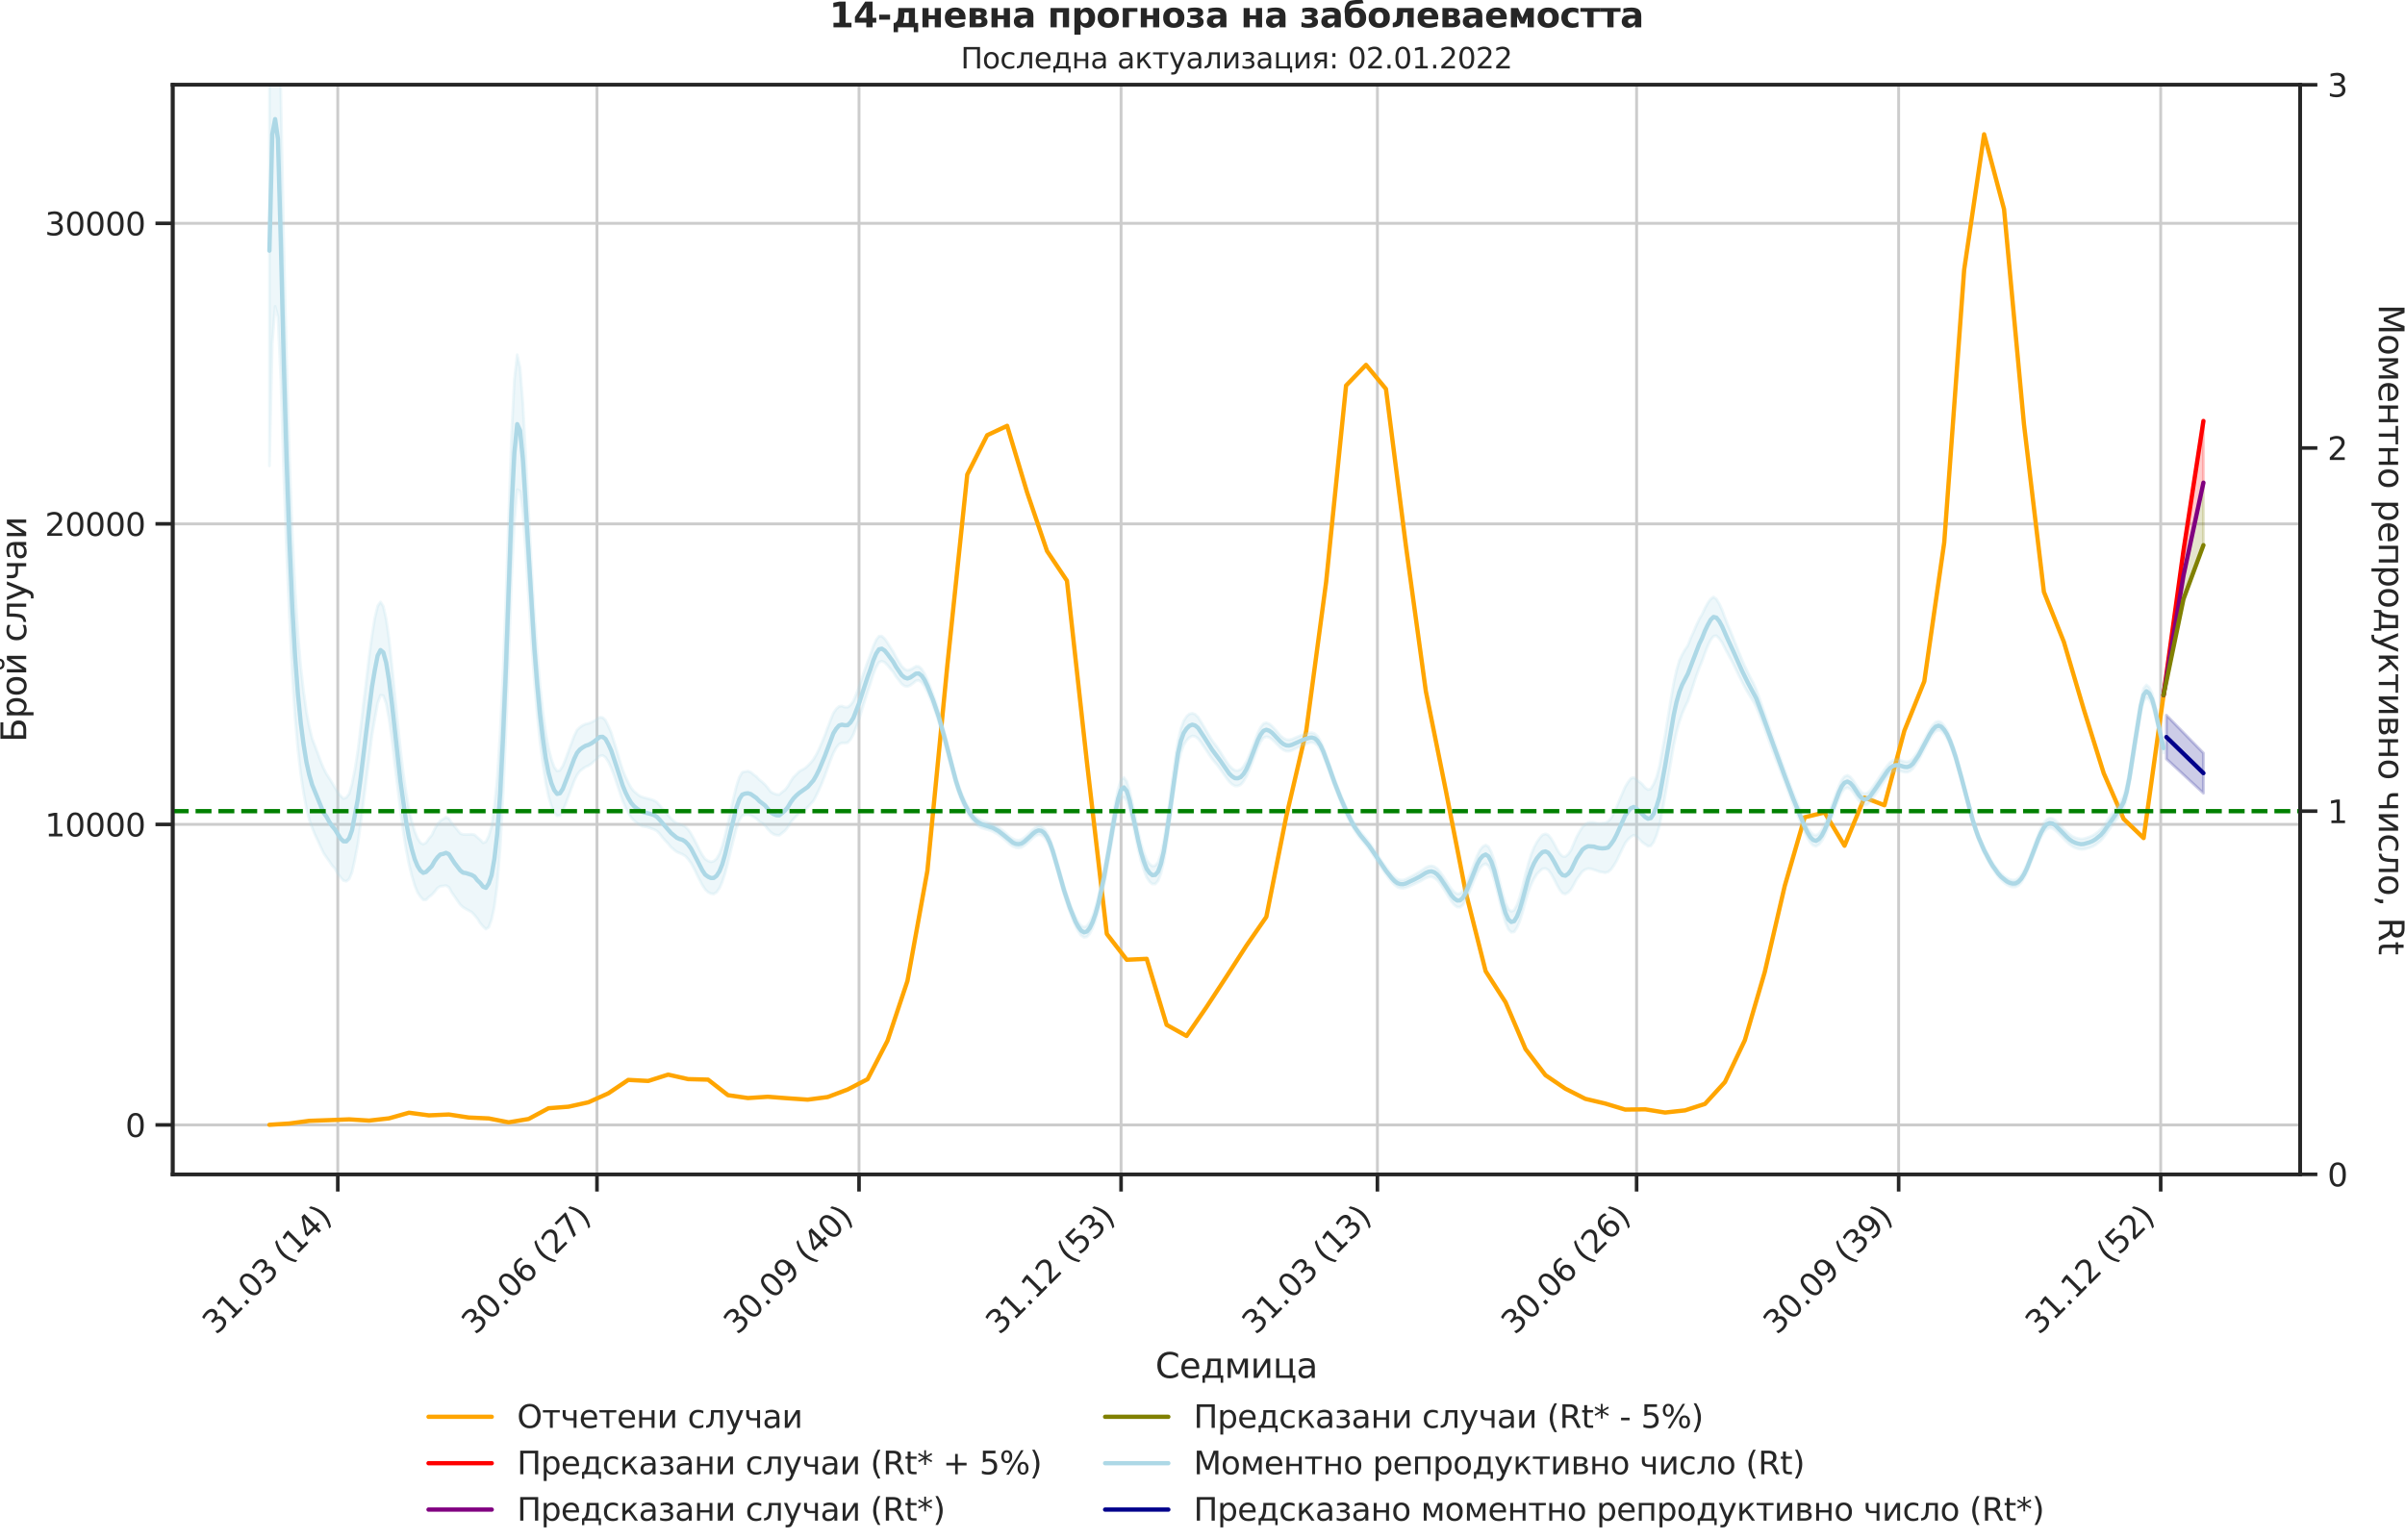 <?xml version="1.0" encoding="utf-8" standalone="no"?>
<!DOCTYPE svg PUBLIC "-//W3C//DTD SVG 1.1//EN"
  "http://www.w3.org/Graphics/SVG/1.1/DTD/svg11.dtd">
<svg xmlns:xlink="http://www.w3.org/1999/xlink" width="836.966pt" height="535.945pt" viewBox="0 0 836.966 535.945" xmlns="http://www.w3.org/2000/svg" version="1.1">
 <defs>
  <style type="text/css">*{stroke-linejoin: round; stroke-linecap: butt}</style>
 </defs>
 <g id="figure_1">
  <g id="patch_1">
   <path d="M 0 535.945 
L 836.966 535.945 
L 836.966 0 
L 0 0 
L 0 535.945 
z
" style="fill: none"/>
  </g>
  <g id="axes_1">
   <g id="patch_2">
    <path d="M 60.108 408.721 
L 800.467 408.721 
L 800.467 29.51 
L 60.108 29.51 
L 60.108 408.721 
z
" style="fill: none"/>
   </g>
   <g id="matplotlib.axis_1">
    <g id="xtick_1">
     <g id="line2d_1">
      <path d="M 117.55 408.721 
L 117.55 29.51 
" clip-path="url(#pa4fece7aae)" style="fill: none; stroke: #cccccc; stroke-linecap: round"/>
     </g>
     <g id="line2d_2">
      <defs>
       <path id="m13b7944f92" d="M 0 0 
L 0 6 
" style="stroke: #262626; stroke-width: 1.25"/>
      </defs>
      <g>
       <use xlink:href="#m13b7944f92" x="117.55" y="408.721" style="fill: #262626; stroke: #262626; stroke-width: 1.25"/>
      </g>
     </g>
     <g id="text_1">
      <!-- 31.03 (14) -->
      <g style="fill: #262626" transform="translate(75.226 464.838)rotate(-45)scale(0.11 -0.11)">
       <defs>
        <path id="DejaVuSans-33" d="M 2597 2516 
Q 3050 2419 3304 2112 
Q 3559 1806 3559 1356 
Q 3559 666 3084 287 
Q 2609 -91 1734 -91 
Q 1441 -91 1130 -33 
Q 819 25 488 141 
L 488 750 
Q 750 597 1062 519 
Q 1375 441 1716 441 
Q 2309 441 2620 675 
Q 2931 909 2931 1356 
Q 2931 1769 2642 2001 
Q 2353 2234 1838 2234 
L 1294 2234 
L 1294 2753 
L 1863 2753 
Q 2328 2753 2575 2939 
Q 2822 3125 2822 3475 
Q 2822 3834 2567 4026 
Q 2313 4219 1838 4219 
Q 1578 4219 1281 4162 
Q 984 4106 628 3988 
L 628 4550 
Q 988 4650 1302 4700 
Q 1616 4750 1894 4750 
Q 2613 4750 3031 4423 
Q 3450 4097 3450 3541 
Q 3450 3153 3228 2886 
Q 3006 2619 2597 2516 
z
" transform="scale(0.016)"/>
        <path id="DejaVuSans-31" d="M 794 531 
L 1825 531 
L 1825 4091 
L 703 3866 
L 703 4441 
L 1819 4666 
L 2450 4666 
L 2450 531 
L 3481 531 
L 3481 0 
L 794 0 
L 794 531 
z
" transform="scale(0.016)"/>
        <path id="DejaVuSans-2e" d="M 684 794 
L 1344 794 
L 1344 0 
L 684 0 
L 684 794 
z
" transform="scale(0.016)"/>
        <path id="DejaVuSans-30" d="M 2034 4250 
Q 1547 4250 1301 3770 
Q 1056 3291 1056 2328 
Q 1056 1369 1301 889 
Q 1547 409 2034 409 
Q 2525 409 2770 889 
Q 3016 1369 3016 2328 
Q 3016 3291 2770 3770 
Q 2525 4250 2034 4250 
z
M 2034 4750 
Q 2819 4750 3233 4129 
Q 3647 3509 3647 2328 
Q 3647 1150 3233 529 
Q 2819 -91 2034 -91 
Q 1250 -91 836 529 
Q 422 1150 422 2328 
Q 422 3509 836 4129 
Q 1250 4750 2034 4750 
z
" transform="scale(0.016)"/>
        <path id="DejaVuSans-20" transform="scale(0.016)"/>
        <path id="DejaVuSans-28" d="M 1984 4856 
Q 1566 4138 1362 3434 
Q 1159 2731 1159 2009 
Q 1159 1288 1364 580 
Q 1569 -128 1984 -844 
L 1484 -844 
Q 1016 -109 783 600 
Q 550 1309 550 2009 
Q 550 2706 781 3412 
Q 1013 4119 1484 4856 
L 1984 4856 
z
" transform="scale(0.016)"/>
        <path id="DejaVuSans-34" d="M 2419 4116 
L 825 1625 
L 2419 1625 
L 2419 4116 
z
M 2253 4666 
L 3047 4666 
L 3047 1625 
L 3713 1625 
L 3713 1100 
L 3047 1100 
L 3047 0 
L 2419 0 
L 2419 1100 
L 313 1100 
L 313 1709 
L 2253 4666 
z
" transform="scale(0.016)"/>
        <path id="DejaVuSans-29" d="M 513 4856 
L 1013 4856 
Q 1481 4119 1714 3412 
Q 1947 2706 1947 2009 
Q 1947 1309 1714 600 
Q 1481 -109 1013 -844 
L 513 -844 
Q 928 -128 1133 580 
Q 1338 1288 1338 2009 
Q 1338 2731 1133 3434 
Q 928 4138 513 4856 
z
" transform="scale(0.016)"/>
       </defs>
       <use xlink:href="#DejaVuSans-33"/>
       <use xlink:href="#DejaVuSans-31" x="63.623"/>
       <use xlink:href="#DejaVuSans-2e" x="127.246"/>
       <use xlink:href="#DejaVuSans-30" x="159.033"/>
       <use xlink:href="#DejaVuSans-33" x="222.656"/>
       <use xlink:href="#DejaVuSans-20" x="286.279"/>
       <use xlink:href="#DejaVuSans-28" x="318.066"/>
       <use xlink:href="#DejaVuSans-31" x="357.08"/>
       <use xlink:href="#DejaVuSans-34" x="420.703"/>
       <use xlink:href="#DejaVuSans-29" x="484.326"/>
      </g>
     </g>
    </g>
    <g id="xtick_2">
     <g id="line2d_3">
      <path d="M 207.753 408.721 
L 207.753 29.51 
" clip-path="url(#pa4fece7aae)" style="fill: none; stroke: #cccccc; stroke-linecap: round"/>
     </g>
     <g id="line2d_4">
      <g>
       <use xlink:href="#m13b7944f92" x="207.753" y="408.721" style="fill: #262626; stroke: #262626; stroke-width: 1.25"/>
      </g>
     </g>
     <g id="text_2">
      <!-- 30.06 (27) -->
      <g style="fill: #262626" transform="translate(165.429 464.838)rotate(-45)scale(0.11 -0.11)">
       <defs>
        <path id="DejaVuSans-36" d="M 2113 2584 
Q 1688 2584 1439 2293 
Q 1191 2003 1191 1497 
Q 1191 994 1439 701 
Q 1688 409 2113 409 
Q 2538 409 2786 701 
Q 3034 994 3034 1497 
Q 3034 2003 2786 2293 
Q 2538 2584 2113 2584 
z
M 3366 4563 
L 3366 3988 
Q 3128 4100 2886 4159 
Q 2644 4219 2406 4219 
Q 1781 4219 1451 3797 
Q 1122 3375 1075 2522 
Q 1259 2794 1537 2939 
Q 1816 3084 2150 3084 
Q 2853 3084 3261 2657 
Q 3669 2231 3669 1497 
Q 3669 778 3244 343 
Q 2819 -91 2113 -91 
Q 1303 -91 875 529 
Q 447 1150 447 2328 
Q 447 3434 972 4092 
Q 1497 4750 2381 4750 
Q 2619 4750 2861 4703 
Q 3103 4656 3366 4563 
z
" transform="scale(0.016)"/>
        <path id="DejaVuSans-32" d="M 1228 531 
L 3431 531 
L 3431 0 
L 469 0 
L 469 531 
Q 828 903 1448 1529 
Q 2069 2156 2228 2338 
Q 2531 2678 2651 2914 
Q 2772 3150 2772 3378 
Q 2772 3750 2511 3984 
Q 2250 4219 1831 4219 
Q 1534 4219 1204 4116 
Q 875 4013 500 3803 
L 500 4441 
Q 881 4594 1212 4672 
Q 1544 4750 1819 4750 
Q 2544 4750 2975 4387 
Q 3406 4025 3406 3419 
Q 3406 3131 3298 2873 
Q 3191 2616 2906 2266 
Q 2828 2175 2409 1742 
Q 1991 1309 1228 531 
z
" transform="scale(0.016)"/>
        <path id="DejaVuSans-37" d="M 525 4666 
L 3525 4666 
L 3525 4397 
L 1831 0 
L 1172 0 
L 2766 4134 
L 525 4134 
L 525 4666 
z
" transform="scale(0.016)"/>
       </defs>
       <use xlink:href="#DejaVuSans-33"/>
       <use xlink:href="#DejaVuSans-30" x="63.623"/>
       <use xlink:href="#DejaVuSans-2e" x="127.246"/>
       <use xlink:href="#DejaVuSans-30" x="159.033"/>
       <use xlink:href="#DejaVuSans-36" x="222.656"/>
       <use xlink:href="#DejaVuSans-20" x="286.279"/>
       <use xlink:href="#DejaVuSans-28" x="318.066"/>
       <use xlink:href="#DejaVuSans-32" x="357.08"/>
       <use xlink:href="#DejaVuSans-37" x="420.703"/>
       <use xlink:href="#DejaVuSans-29" x="484.326"/>
      </g>
     </g>
    </g>
    <g id="xtick_3">
     <g id="line2d_5">
      <path d="M 298.948 408.721 
L 298.948 29.51 
" clip-path="url(#pa4fece7aae)" style="fill: none; stroke: #cccccc; stroke-linecap: round"/>
     </g>
     <g id="line2d_6">
      <g>
       <use xlink:href="#m13b7944f92" x="298.948" y="408.721" style="fill: #262626; stroke: #262626; stroke-width: 1.25"/>
      </g>
     </g>
     <g id="text_3">
      <!-- 30.09 (40) -->
      <g style="fill: #262626" transform="translate(256.623 464.838)rotate(-45)scale(0.11 -0.11)">
       <defs>
        <path id="DejaVuSans-39" d="M 703 97 
L 703 672 
Q 941 559 1184 500 
Q 1428 441 1663 441 
Q 2288 441 2617 861 
Q 2947 1281 2994 2138 
Q 2813 1869 2534 1725 
Q 2256 1581 1919 1581 
Q 1219 1581 811 2004 
Q 403 2428 403 3163 
Q 403 3881 828 4315 
Q 1253 4750 1959 4750 
Q 2769 4750 3195 4129 
Q 3622 3509 3622 2328 
Q 3622 1225 3098 567 
Q 2575 -91 1691 -91 
Q 1453 -91 1209 -44 
Q 966 3 703 97 
z
M 1959 2075 
Q 2384 2075 2632 2365 
Q 2881 2656 2881 3163 
Q 2881 3666 2632 3958 
Q 2384 4250 1959 4250 
Q 1534 4250 1286 3958 
Q 1038 3666 1038 3163 
Q 1038 2656 1286 2365 
Q 1534 2075 1959 2075 
z
" transform="scale(0.016)"/>
       </defs>
       <use xlink:href="#DejaVuSans-33"/>
       <use xlink:href="#DejaVuSans-30" x="63.623"/>
       <use xlink:href="#DejaVuSans-2e" x="127.246"/>
       <use xlink:href="#DejaVuSans-30" x="159.033"/>
       <use xlink:href="#DejaVuSans-39" x="222.656"/>
       <use xlink:href="#DejaVuSans-20" x="286.279"/>
       <use xlink:href="#DejaVuSans-28" x="318.066"/>
       <use xlink:href="#DejaVuSans-34" x="357.08"/>
       <use xlink:href="#DejaVuSans-30" x="420.703"/>
       <use xlink:href="#DejaVuSans-29" x="484.326"/>
      </g>
     </g>
    </g>
    <g id="xtick_4">
     <g id="line2d_7">
      <path d="M 390.142 408.721 
L 390.142 29.51 
" clip-path="url(#pa4fece7aae)" style="fill: none; stroke: #cccccc; stroke-linecap: round"/>
     </g>
     <g id="line2d_8">
      <g>
       <use xlink:href="#m13b7944f92" x="390.142" y="408.721" style="fill: #262626; stroke: #262626; stroke-width: 1.25"/>
      </g>
     </g>
     <g id="text_4">
      <!-- 31.12 (53) -->
      <g style="fill: #262626" transform="translate(347.818 464.838)rotate(-45)scale(0.11 -0.11)">
       <defs>
        <path id="DejaVuSans-35" d="M 691 4666 
L 3169 4666 
L 3169 4134 
L 1269 4134 
L 1269 2991 
Q 1406 3038 1543 3061 
Q 1681 3084 1819 3084 
Q 2600 3084 3056 2656 
Q 3513 2228 3513 1497 
Q 3513 744 3044 326 
Q 2575 -91 1722 -91 
Q 1428 -91 1123 -41 
Q 819 9 494 109 
L 494 744 
Q 775 591 1075 516 
Q 1375 441 1709 441 
Q 2250 441 2565 725 
Q 2881 1009 2881 1497 
Q 2881 1984 2565 2268 
Q 2250 2553 1709 2553 
Q 1456 2553 1204 2497 
Q 953 2441 691 2322 
L 691 4666 
z
" transform="scale(0.016)"/>
       </defs>
       <use xlink:href="#DejaVuSans-33"/>
       <use xlink:href="#DejaVuSans-31" x="63.623"/>
       <use xlink:href="#DejaVuSans-2e" x="127.246"/>
       <use xlink:href="#DejaVuSans-31" x="159.033"/>
       <use xlink:href="#DejaVuSans-32" x="222.656"/>
       <use xlink:href="#DejaVuSans-20" x="286.279"/>
       <use xlink:href="#DejaVuSans-28" x="318.066"/>
       <use xlink:href="#DejaVuSans-35" x="357.08"/>
       <use xlink:href="#DejaVuSans-33" x="420.703"/>
       <use xlink:href="#DejaVuSans-29" x="484.326"/>
      </g>
     </g>
    </g>
    <g id="xtick_5">
     <g id="line2d_9">
      <path d="M 479.354 408.721 
L 479.354 29.51 
" clip-path="url(#pa4fece7aae)" style="fill: none; stroke: #cccccc; stroke-linecap: round"/>
     </g>
     <g id="line2d_10">
      <g>
       <use xlink:href="#m13b7944f92" x="479.354" y="408.721" style="fill: #262626; stroke: #262626; stroke-width: 1.25"/>
      </g>
     </g>
     <g id="text_5">
      <!-- 31.03 (13) -->
      <g style="fill: #262626" transform="translate(437.03 464.838)rotate(-45)scale(0.11 -0.11)">
       <use xlink:href="#DejaVuSans-33"/>
       <use xlink:href="#DejaVuSans-31" x="63.623"/>
       <use xlink:href="#DejaVuSans-2e" x="127.246"/>
       <use xlink:href="#DejaVuSans-30" x="159.033"/>
       <use xlink:href="#DejaVuSans-33" x="222.656"/>
       <use xlink:href="#DejaVuSans-20" x="286.279"/>
       <use xlink:href="#DejaVuSans-28" x="318.066"/>
       <use xlink:href="#DejaVuSans-31" x="357.08"/>
       <use xlink:href="#DejaVuSans-33" x="420.703"/>
       <use xlink:href="#DejaVuSans-29" x="484.326"/>
      </g>
     </g>
    </g>
    <g id="xtick_6">
     <g id="line2d_11">
      <path d="M 569.557 408.721 
L 569.557 29.51 
" clip-path="url(#pa4fece7aae)" style="fill: none; stroke: #cccccc; stroke-linecap: round"/>
     </g>
     <g id="line2d_12">
      <g>
       <use xlink:href="#m13b7944f92" x="569.557" y="408.721" style="fill: #262626; stroke: #262626; stroke-width: 1.25"/>
      </g>
     </g>
     <g id="text_6">
      <!-- 30.06 (26) -->
      <g style="fill: #262626" transform="translate(527.233 464.838)rotate(-45)scale(0.11 -0.11)">
       <use xlink:href="#DejaVuSans-33"/>
       <use xlink:href="#DejaVuSans-30" x="63.623"/>
       <use xlink:href="#DejaVuSans-2e" x="127.246"/>
       <use xlink:href="#DejaVuSans-30" x="159.033"/>
       <use xlink:href="#DejaVuSans-36" x="222.656"/>
       <use xlink:href="#DejaVuSans-20" x="286.279"/>
       <use xlink:href="#DejaVuSans-28" x="318.066"/>
       <use xlink:href="#DejaVuSans-32" x="357.08"/>
       <use xlink:href="#DejaVuSans-36" x="420.703"/>
       <use xlink:href="#DejaVuSans-29" x="484.326"/>
      </g>
     </g>
    </g>
    <g id="xtick_7">
     <g id="line2d_13">
      <path d="M 660.752 408.721 
L 660.752 29.51 
" clip-path="url(#pa4fece7aae)" style="fill: none; stroke: #cccccc; stroke-linecap: round"/>
     </g>
     <g id="line2d_14">
      <g>
       <use xlink:href="#m13b7944f92" x="660.752" y="408.721" style="fill: #262626; stroke: #262626; stroke-width: 1.25"/>
      </g>
     </g>
     <g id="text_7">
      <!-- 30.09 (39) -->
      <g style="fill: #262626" transform="translate(618.427 464.838)rotate(-45)scale(0.11 -0.11)">
       <use xlink:href="#DejaVuSans-33"/>
       <use xlink:href="#DejaVuSans-30" x="63.623"/>
       <use xlink:href="#DejaVuSans-2e" x="127.246"/>
       <use xlink:href="#DejaVuSans-30" x="159.033"/>
       <use xlink:href="#DejaVuSans-39" x="222.656"/>
       <use xlink:href="#DejaVuSans-20" x="286.279"/>
       <use xlink:href="#DejaVuSans-28" x="318.066"/>
       <use xlink:href="#DejaVuSans-33" x="357.08"/>
       <use xlink:href="#DejaVuSans-39" x="420.703"/>
       <use xlink:href="#DejaVuSans-29" x="484.326"/>
      </g>
     </g>
    </g>
    <g id="xtick_8">
     <g id="line2d_15">
      <path d="M 751.946 408.721 
L 751.946 29.51 
" clip-path="url(#pa4fece7aae)" style="fill: none; stroke: #cccccc; stroke-linecap: round"/>
     </g>
     <g id="line2d_16">
      <g>
       <use xlink:href="#m13b7944f92" x="751.946" y="408.721" style="fill: #262626; stroke: #262626; stroke-width: 1.25"/>
      </g>
     </g>
     <g id="text_8">
      <!-- 31.12 (52) -->
      <g style="fill: #262626" transform="translate(709.622 464.838)rotate(-45)scale(0.11 -0.11)">
       <use xlink:href="#DejaVuSans-33"/>
       <use xlink:href="#DejaVuSans-31" x="63.623"/>
       <use xlink:href="#DejaVuSans-2e" x="127.246"/>
       <use xlink:href="#DejaVuSans-31" x="159.033"/>
       <use xlink:href="#DejaVuSans-32" x="222.656"/>
       <use xlink:href="#DejaVuSans-20" x="286.279"/>
       <use xlink:href="#DejaVuSans-28" x="318.066"/>
       <use xlink:href="#DejaVuSans-35" x="357.08"/>
       <use xlink:href="#DejaVuSans-32" x="420.703"/>
       <use xlink:href="#DejaVuSans-29" x="484.326"/>
      </g>
     </g>
    </g>
    <g id="text_9">
     <!-- Седмица -->
     <g style="fill: #262626" transform="translate(402.072 479.573)scale(0.12 -0.12)">
      <defs>
       <path id="DejaVuSans-421" d="M 4122 4306 
L 4122 3641 
Q 3803 3938 3442 4084 
Q 3081 4231 2675 4231 
Q 1875 4231 1450 3742 
Q 1025 3253 1025 2328 
Q 1025 1406 1450 917 
Q 1875 428 2675 428 
Q 3081 428 3442 575 
Q 3803 722 4122 1019 
L 4122 359 
Q 3791 134 3420 21 
Q 3050 -91 2638 -91 
Q 1578 -91 968 557 
Q 359 1206 359 2328 
Q 359 3453 968 4101 
Q 1578 4750 2638 4750 
Q 3056 4750 3426 4639 
Q 3797 4528 4122 4306 
z
" transform="scale(0.016)"/>
       <path id="DejaVuSans-435" d="M 3597 1894 
L 3597 1613 
L 953 1613 
Q 991 1019 1311 708 
Q 1631 397 2203 397 
Q 2534 397 2845 478 
Q 3156 559 3463 722 
L 3463 178 
Q 3153 47 2828 -22 
Q 2503 -91 2169 -91 
Q 1331 -91 842 396 
Q 353 884 353 1716 
Q 353 2575 817 3079 
Q 1281 3584 2069 3584 
Q 2775 3584 3186 3129 
Q 3597 2675 3597 1894 
z
M 3022 2063 
Q 3016 2534 2758 2815 
Q 2500 3097 2075 3097 
Q 1594 3097 1305 2825 
Q 1016 2553 972 2059 
L 3022 2063 
z
" transform="scale(0.016)"/>
       <path id="DejaVuSans-434" d="M 1384 459 
L 3053 459 
L 3053 3041 
L 1844 3041 
L 1844 2603 
Q 1844 1316 1475 628 
L 1384 459 
z
M 550 459 
Q 834 584 959 850 
Q 1266 1509 1266 2838 
L 1266 3500 
L 3631 3500 
L 3631 459 
L 4091 459 
L 4091 -884 
L 3631 -884 
L 3631 0 
L 794 0 
L 794 -884 
L 334 -884 
L 334 459 
L 550 459 
z
" transform="scale(0.016)"/>
       <path id="DejaVuSans-43c" d="M 581 3500 
L 1422 3500 
L 2416 1156 
L 3413 3500 
L 4247 3500 
L 4247 0 
L 3669 0 
L 3669 2950 
L 2703 672 
L 2128 672 
L 1159 2950 
L 1159 0 
L 581 0 
L 581 3500 
z
" transform="scale(0.016)"/>
       <path id="DejaVuSans-438" d="M 3578 3500 
L 3578 0 
L 3006 0 
L 3006 2809 
L 1319 0 
L 581 0 
L 581 3500 
L 1153 3500 
L 1153 697 
L 2838 3500 
L 3578 3500 
z
" transform="scale(0.016)"/>
       <path id="DejaVuSans-446" d="M 3603 0 
L 581 0 
L 581 3500 
L 1159 3500 
L 1159 459 
L 3025 459 
L 3025 3500 
L 3603 3500 
L 3603 459 
L 4063 459 
L 4063 -884 
L 3603 -884 
L 3603 0 
z
" transform="scale(0.016)"/>
       <path id="DejaVuSans-430" d="M 2194 1759 
Q 1497 1759 1228 1600 
Q 959 1441 959 1056 
Q 959 750 1161 570 
Q 1363 391 1709 391 
Q 2188 391 2477 730 
Q 2766 1069 2766 1631 
L 2766 1759 
L 2194 1759 
z
M 3341 1997 
L 3341 0 
L 2766 0 
L 2766 531 
Q 2569 213 2275 61 
Q 1981 -91 1556 -91 
Q 1019 -91 701 211 
Q 384 513 384 1019 
Q 384 1609 779 1909 
Q 1175 2209 1959 2209 
L 2766 2209 
L 2766 2266 
Q 2766 2663 2505 2880 
Q 2244 3097 1772 3097 
Q 1472 3097 1187 3025 
Q 903 2953 641 2809 
L 641 3341 
Q 956 3463 1253 3523 
Q 1550 3584 1831 3584 
Q 2591 3584 2966 3190 
Q 3341 2797 3341 1997 
z
" transform="scale(0.016)"/>
      </defs>
      <use xlink:href="#DejaVuSans-421"/>
      <use xlink:href="#DejaVuSans-435" x="69.824"/>
      <use xlink:href="#DejaVuSans-434" x="131.348"/>
      <use xlink:href="#DejaVuSans-43c" x="200.488"/>
      <use xlink:href="#DejaVuSans-438" x="275.928"/>
      <use xlink:href="#DejaVuSans-446" x="340.918"/>
      <use xlink:href="#DejaVuSans-430" x="408.984"/>
     </g>
    </g>
   </g>
   <g id="matplotlib.axis_2">
    <g id="ytick_1">
     <g id="line2d_17">
      <path d="M 60.108 391.526 
L 800.467 391.526 
" clip-path="url(#pa4fece7aae)" style="fill: none; stroke: #cccccc; stroke-linecap: round"/>
     </g>
     <g id="line2d_18">
      <defs>
       <path id="mb14657a366" d="M 0 0 
L -6 0 
" style="stroke: #262626; stroke-width: 1.25"/>
      </defs>
      <g>
       <use xlink:href="#mb14657a366" x="60.108" y="391.526" style="fill: #262626; stroke: #262626; stroke-width: 1.25"/>
      </g>
     </g>
     <g id="text_10">
      <!-- 0 -->
      <g style="fill: #262626" transform="translate(43.609 395.705)scale(0.11 -0.11)">
       <use xlink:href="#DejaVuSans-30"/>
      </g>
     </g>
    </g>
    <g id="ytick_2">
     <g id="line2d_19">
      <path d="M 60.108 286.927 
L 800.467 286.927 
" clip-path="url(#pa4fece7aae)" style="fill: none; stroke: #cccccc; stroke-linecap: round"/>
     </g>
     <g id="line2d_20">
      <g>
       <use xlink:href="#mb14657a366" x="60.108" y="286.927" style="fill: #262626; stroke: #262626; stroke-width: 1.25"/>
      </g>
     </g>
     <g id="text_11">
      <!-- 10000 -->
      <g style="fill: #262626" transform="translate(15.614 291.106)scale(0.11 -0.11)">
       <use xlink:href="#DejaVuSans-31"/>
       <use xlink:href="#DejaVuSans-30" x="63.623"/>
       <use xlink:href="#DejaVuSans-30" x="127.246"/>
       <use xlink:href="#DejaVuSans-30" x="190.869"/>
       <use xlink:href="#DejaVuSans-30" x="254.492"/>
      </g>
     </g>
    </g>
    <g id="ytick_3">
     <g id="line2d_21">
      <path d="M 60.108 182.328 
L 800.467 182.328 
" clip-path="url(#pa4fece7aae)" style="fill: none; stroke: #cccccc; stroke-linecap: round"/>
     </g>
     <g id="line2d_22">
      <g>
       <use xlink:href="#mb14657a366" x="60.108" y="182.328" style="fill: #262626; stroke: #262626; stroke-width: 1.25"/>
      </g>
     </g>
     <g id="text_12">
      <!-- 20000 -->
      <g style="fill: #262626" transform="translate(15.614 186.507)scale(0.11 -0.11)">
       <use xlink:href="#DejaVuSans-32"/>
       <use xlink:href="#DejaVuSans-30" x="63.623"/>
       <use xlink:href="#DejaVuSans-30" x="127.246"/>
       <use xlink:href="#DejaVuSans-30" x="190.869"/>
       <use xlink:href="#DejaVuSans-30" x="254.492"/>
      </g>
     </g>
    </g>
    <g id="ytick_4">
     <g id="line2d_23">
      <path d="M 60.108 77.729 
L 800.467 77.729 
" clip-path="url(#pa4fece7aae)" style="fill: none; stroke: #cccccc; stroke-linecap: round"/>
     </g>
     <g id="line2d_24">
      <g>
       <use xlink:href="#mb14657a366" x="60.108" y="77.729" style="fill: #262626; stroke: #262626; stroke-width: 1.25"/>
      </g>
     </g>
     <g id="text_13">
      <!-- 30000 -->
      <g style="fill: #262626" transform="translate(15.614 81.908)scale(0.11 -0.11)">
       <use xlink:href="#DejaVuSans-33"/>
       <use xlink:href="#DejaVuSans-30" x="63.623"/>
       <use xlink:href="#DejaVuSans-30" x="127.246"/>
       <use xlink:href="#DejaVuSans-30" x="190.869"/>
       <use xlink:href="#DejaVuSans-30" x="254.492"/>
      </g>
     </g>
    </g>
    <g id="text_14">
     <!-- Брой случаи -->
     <g style="fill: #262626" transform="translate(9.118 258.325)rotate(-90)scale(0.12 -0.12)">
      <defs>
       <path id="DejaVuSans-411" d="M 3272 1372 
Q 3272 1806 3026 2017 
Q 2781 2228 2272 2228 
L 1259 2228 
L 1259 519 
L 2272 519 
Q 2781 519 3026 730 
Q 3272 941 3272 1372 
z
M 3609 4666 
L 3609 4147 
L 1259 4147 
L 1259 2747 
L 2303 2747 
Q 3088 2747 3513 2406 
Q 3938 2066 3938 1372 
Q 3938 681 3527 340 
Q 3116 0 2303 0 
L 628 0 
L 628 4666 
L 3609 4666 
z
" transform="scale(0.016)"/>
       <path id="DejaVuSans-440" d="M 1159 525 
L 1159 -1331 
L 581 -1331 
L 581 3500 
L 1159 3500 
L 1159 2969 
Q 1341 3281 1617 3432 
Q 1894 3584 2278 3584 
Q 2916 3584 3314 3078 
Q 3713 2572 3713 1747 
Q 3713 922 3314 415 
Q 2916 -91 2278 -91 
Q 1894 -91 1617 61 
Q 1341 213 1159 525 
z
M 3116 1747 
Q 3116 2381 2855 2742 
Q 2594 3103 2138 3103 
Q 1681 3103 1420 2742 
Q 1159 2381 1159 1747 
Q 1159 1113 1420 752 
Q 1681 391 2138 391 
Q 2594 391 2855 752 
Q 3116 1113 3116 1747 
z
" transform="scale(0.016)"/>
       <path id="DejaVuSans-43e" d="M 1959 3097 
Q 1497 3097 1228 2736 
Q 959 2375 959 1747 
Q 959 1119 1226 758 
Q 1494 397 1959 397 
Q 2419 397 2687 759 
Q 2956 1122 2956 1747 
Q 2956 2369 2687 2733 
Q 2419 3097 1959 3097 
z
M 1959 3584 
Q 2709 3584 3137 3096 
Q 3566 2609 3566 1747 
Q 3566 888 3137 398 
Q 2709 -91 1959 -91 
Q 1206 -91 779 398 
Q 353 888 353 1747 
Q 353 2609 779 3096 
Q 1206 3584 1959 3584 
z
" transform="scale(0.016)"/>
       <path id="DejaVuSans-439" d="M 3578 3500 
L 3578 0 
L 3006 0 
L 3006 2809 
L 1319 0 
L 581 0 
L 581 3500 
L 1153 3500 
L 1153 697 
L 2838 3500 
L 3578 3500 
z
M 1102 4833 
L 1471 4833 
Q 1505 4599 1656 4481 
Q 1808 4364 2080 4364 
Q 2349 4364 2499 4480 
Q 2649 4596 2689 4833 
L 3058 4833 
Q 3027 4386 2780 4161 
Q 2533 3936 2080 3936 
Q 1627 3936 1380 4161 
Q 1133 4386 1102 4833 
z
" transform="scale(0.016)"/>
       <path id="DejaVuSans-441" d="M 3122 3366 
L 3122 2828 
Q 2878 2963 2633 3030 
Q 2388 3097 2138 3097 
Q 1578 3097 1268 2742 
Q 959 2388 959 1747 
Q 959 1106 1268 751 
Q 1578 397 2138 397 
Q 2388 397 2633 464 
Q 2878 531 3122 666 
L 3122 134 
Q 2881 22 2623 -34 
Q 2366 -91 2075 -91 
Q 1284 -91 818 406 
Q 353 903 353 1747 
Q 353 2603 823 3093 
Q 1294 3584 2113 3584 
Q 2378 3584 2631 3529 
Q 2884 3475 3122 3366 
z
" transform="scale(0.016)"/>
       <path id="DejaVuSans-43b" d="M 238 0 
L 238 478 
Q 806 566 981 959 
Q 1194 1513 1194 2928 
L 1194 3500 
L 3559 3500 
L 3559 0 
L 2984 0 
L 2984 3041 
L 1769 3041 
L 1769 2694 
Q 1769 1344 1494 738 
Q 1200 91 238 0 
z
" transform="scale(0.016)"/>
       <path id="DejaVuSans-443" d="M 2059 -325 
Q 1816 -950 1584 -1140 
Q 1353 -1331 966 -1331 
L 506 -1331 
L 506 -850 
L 844 -850 
Q 1081 -850 1212 -737 
Q 1344 -625 1503 -206 
L 1606 56 
L 191 3500 
L 800 3500 
L 1894 763 
L 2988 3500 
L 3597 3500 
L 2059 -325 
z
" transform="scale(0.016)"/>
       <path id="DejaVuSans-447" d="M 2625 0 
L 2625 1472 
L 1553 1472 
Q 1075 1472 756 1769 
Q 469 2038 469 2613 
L 469 3500 
L 1044 3500 
L 1044 2666 
Q 1044 2300 1206 2116 
Q 1372 1931 1697 1931 
L 2625 1931 
L 2625 3500 
L 3200 3500 
L 3200 0 
L 2625 0 
z
" transform="scale(0.016)"/>
      </defs>
      <use xlink:href="#DejaVuSans-411"/>
      <use xlink:href="#DejaVuSans-440" x="68.604"/>
      <use xlink:href="#DejaVuSans-43e" x="132.08"/>
      <use xlink:href="#DejaVuSans-439" x="193.262"/>
      <use xlink:href="#DejaVuSans-20" x="258.252"/>
      <use xlink:href="#DejaVuSans-441" x="290.039"/>
      <use xlink:href="#DejaVuSans-43b" x="345.02"/>
      <use xlink:href="#DejaVuSans-443" x="408.936"/>
      <use xlink:href="#DejaVuSans-447" x="468.115"/>
      <use xlink:href="#DejaVuSans-430" x="527.197"/>
      <use xlink:href="#DejaVuSans-438" x="588.477"/>
     </g>
    </g>
   </g>
   <g id="PolyCollection_1">
    <defs>
     <path id="me7113a0404" d="M 752.937 -294.016 
L 752.937 -294.016 
L 759.876 -344.286 
L 766.815 -389.421 
L 766.815 -367.947 
L 766.815 -367.947 
L 759.876 -335.626 
L 752.937 -294.016 
z
" style="stroke: #ff0000; stroke-opacity: 0.2"/>
    </defs>
    <g clip-path="url(#pa4fece7aae)">
     <use xlink:href="#me7113a0404" x="0" y="535.945" style="fill: #ff0000; fill-opacity: 0.2; stroke: #ff0000; stroke-opacity: 0.2"/>
    </g>
   </g>
   <g id="PolyCollection_2">
    <defs>
     <path id="mb10b60ce25" d="M 752.937 -294.016 
L 752.937 -294.016 
L 759.876 -335.626 
L 766.815 -367.947 
L 766.815 -346.201 
L 766.815 -346.201 
L 759.876 -327.446 
L 752.937 -294.016 
z
" style="stroke: #808000; stroke-opacity: 0.2"/>
    </defs>
    <g clip-path="url(#pa4fece7aae)">
     <use xlink:href="#mb10b60ce25" x="0" y="535.945" style="fill: #808000; fill-opacity: 0.2; stroke: #808000; stroke-opacity: 0.2"/>
    </g>
   </g>
   <g id="line2d_25">
    <path d="M 93.76 391.484 
L 100.699 391.034 
L 107.638 390.103 
L 114.576 389.863 
L 121.515 389.591 
L 128.454 390.02 
L 135.392 389.235 
L 142.331 387.279 
L 149.27 388.2 
L 156.209 387.896 
L 163.147 388.953 
L 170.086 389.267 
L 177.025 390.626 
L 183.963 389.455 
L 190.902 385.721 
L 197.841 385.187 
L 204.78 383.65 
L 211.718 380.522 
L 218.657 375.857 
L 225.596 376.223 
L 232.534 374.016 
L 239.473 375.585 
L 246.412 375.763 
L 253.35 381.171 
L 260.289 382.175 
L 267.228 381.725 
L 274.167 382.258 
L 281.105 382.729 
L 288.044 381.819 
L 294.983 379.204 
L 301.921 375.616 
L 308.86 362.228 
L 315.799 341.433 
L 322.738 303.098 
L 329.676 231.678 
L 336.615 165.163 
L 343.554 151.471 
L 350.492 148.208 
L 357.431 171.345 
L 364.37 191.773 
L 371.308 202.118 
L 378.247 265.202 
L 385.186 325.053 
L 392.125 334.038 
L 399.063 333.724 
L 406.002 356.694 
L 412.941 360.565 
L 419.879 350.502 
L 426.818 339.917 
L 433.757 329.143 
L 440.696 319.112 
L 447.634 284.134 
L 454.573 254.449 
L 461.512 202.547 
L 468.45 134.192 
L 475.389 126.995 
L 482.328 135.374 
L 489.267 189.943 
L 496.205 240.569 
L 503.144 275.034 
L 510.083 310.504 
L 517.021 338.024 
L 523.96 348.849 
L 530.899 365.125 
L 537.837 374.204 
L 544.776 378.922 
L 551.715 382.447 
L 558.654 384.089 
L 565.592 386.191 
L 572.531 386.097 
L 579.47 387.216 
L 586.408 386.463 
L 593.347 384.214 
L 600.286 376.621 
L 607.225 362.039 
L 614.163 338.295 
L 621.102 308.38 
L 628.041 284.448 
L 634.979 282.774 
L 641.918 294.353 
L 648.857 277.586 
L 655.795 280.264 
L 662.734 254.334 
L 669.673 237.138 
L 676.612 188.834 
L 683.55 93.9 
L 690.489 46.747 
L 697.428 72.802 
L 704.366 147.674 
L 711.305 206.009 
L 718.244 223.404 
L 725.183 246.907 
L 732.121 269.124 
L 739.06 285.034 
L 745.999 291.686 
L 752.937 241.928 
" clip-path="url(#pa4fece7aae)" style="fill: none; stroke: #ffa500; stroke-width: 1.5; stroke-linecap: round"/>
   </g>
   <g id="line2d_26">
    <path d="M 752.937 241.928 
L 759.876 191.658 
L 766.815 146.524 
" clip-path="url(#pa4fece7aae)" style="fill: none; stroke: #ff0000; stroke-width: 1.5; stroke-linecap: round"/>
   </g>
   <g id="line2d_27">
    <path d="M 752.937 241.928 
L 759.876 200.319 
L 766.815 167.998 
" clip-path="url(#pa4fece7aae)" style="fill: none; stroke: #800080; stroke-width: 1.5; stroke-linecap: round"/>
   </g>
   <g id="line2d_28">
    <path d="M 752.937 241.928 
L 759.876 208.499 
L 766.815 189.744 
" clip-path="url(#pa4fece7aae)" style="fill: none; stroke: #808000; stroke-width: 1.5; stroke-linecap: round"/>
   </g>
   <g id="patch_3">
    <path d="M 60.108 408.721 
L 60.108 29.51 
" style="fill: none; stroke: #262626; stroke-width: 1.25; stroke-linejoin: miter; stroke-linecap: square"/>
   </g>
   <g id="patch_4">
    <path d="M 800.467 408.721 
L 800.467 29.51 
" style="fill: none; stroke: #262626; stroke-width: 1.25; stroke-linejoin: miter; stroke-linecap: square"/>
   </g>
   <g id="patch_5">
    <path d="M 60.108 408.721 
L 800.467 408.721 
" style="fill: none; stroke: #262626; stroke-width: 1.25; stroke-linejoin: miter; stroke-linecap: square"/>
   </g>
   <g id="patch_6">
    <path d="M 60.108 29.51 
L 800.467 29.51 
" style="fill: none; stroke: #262626; stroke-width: 1.25; stroke-linejoin: miter; stroke-linecap: square"/>
   </g>
   <g id="text_15">
    <!-- Последна актуализация: 02.01.2022 -->
    <g style="fill: #262626" transform="translate(334.356 23.822)scale(0.1 -0.1)">
     <defs>
      <path id="DejaVuSans-41f" d="M 4184 4666 
L 4184 0 
L 3553 0 
L 3553 4134 
L 1259 4134 
L 1259 0 
L 628 0 
L 628 4666 
L 4184 4666 
z
" transform="scale(0.016)"/>
      <path id="DejaVuSans-43d" d="M 581 3500 
L 1159 3500 
L 1159 2072 
L 3025 2072 
L 3025 3500 
L 3603 3500 
L 3603 0 
L 3025 0 
L 3025 1613 
L 1159 1613 
L 1159 0 
L 581 0 
L 581 3500 
z
" transform="scale(0.016)"/>
      <path id="DejaVuSans-43a" d="M 581 3500 
L 1153 3500 
L 1153 1856 
L 2775 3500 
L 3481 3500 
L 2144 2147 
L 3653 0 
L 3009 0 
L 1769 1766 
L 1153 1141 
L 1153 0 
L 581 0 
L 581 3500 
z
" transform="scale(0.016)"/>
      <path id="DejaVuSans-442" d="M 188 3500 
L 3541 3500 
L 3541 3041 
L 2147 3041 
L 2147 0 
L 1581 0 
L 1581 3041 
L 188 3041 
L 188 3500 
z
" transform="scale(0.016)"/>
      <path id="DejaVuSans-437" d="M 2206 1888 
Q 2594 1813 2809 1584 
Q 3025 1356 3025 1019 
Q 3025 478 2622 193 
Q 2219 -91 1475 -91 
Q 1225 -91 961 -47 
Q 697 -3 416 84 
L 416 619 
Q 638 503 903 445 
Q 1169 388 1459 388 
Q 1931 388 2195 563 
Q 2459 738 2459 1019 
Q 2459 1294 2225 1461 
Q 1991 1628 1563 1628 
L 1100 1628 
L 1100 2103 
L 1584 2103 
Q 1947 2103 2158 2242 
Q 2369 2381 2369 2600 
Q 2369 2800 2151 2944 
Q 1934 3088 1563 3088 
Q 1341 3088 1089 3047 
Q 838 3006 534 2916 
L 534 3438 
Q 841 3513 1106 3550 
Q 1372 3588 1609 3588 
Q 2222 3588 2576 3342 
Q 2931 3097 2931 2656 
Q 2931 2366 2743 2164 
Q 2556 1963 2206 1888 
z
" transform="scale(0.016)"/>
      <path id="DejaVuSans-44f" d="M 1181 2491 
Q 1181 2231 1381 2084 
Q 1581 1938 1953 1938 
L 2728 1938 
L 2728 3041 
L 1953 3041 
Q 1581 3041 1381 2897 
Q 1181 2753 1181 2491 
z
M 363 0 
L 1431 1534 
Q 1069 1616 828 1830 
Q 588 2044 588 2491 
Q 588 2997 923 3248 
Q 1259 3500 1938 3500 
L 3306 3500 
L 3306 0 
L 2728 0 
L 2728 1478 
L 2013 1478 
L 981 0 
L 363 0 
z
" transform="scale(0.016)"/>
      <path id="DejaVuSans-3a" d="M 750 794 
L 1409 794 
L 1409 0 
L 750 0 
L 750 794 
z
M 750 3309 
L 1409 3309 
L 1409 2516 
L 750 2516 
L 750 3309 
z
" transform="scale(0.016)"/>
     </defs>
     <use xlink:href="#DejaVuSans-41f"/>
     <use xlink:href="#DejaVuSans-43e" x="75.195"/>
     <use xlink:href="#DejaVuSans-441" x="136.377"/>
     <use xlink:href="#DejaVuSans-43b" x="191.357"/>
     <use xlink:href="#DejaVuSans-435" x="255.273"/>
     <use xlink:href="#DejaVuSans-434" x="316.797"/>
     <use xlink:href="#DejaVuSans-43d" x="385.938"/>
     <use xlink:href="#DejaVuSans-430" x="451.318"/>
     <use xlink:href="#DejaVuSans-20" x="512.598"/>
     <use xlink:href="#DejaVuSans-430" x="544.385"/>
     <use xlink:href="#DejaVuSans-43a" x="605.664"/>
     <use xlink:href="#DejaVuSans-442" x="666.064"/>
     <use xlink:href="#DejaVuSans-443" x="724.316"/>
     <use xlink:href="#DejaVuSans-430" x="783.496"/>
     <use xlink:href="#DejaVuSans-43b" x="844.775"/>
     <use xlink:href="#DejaVuSans-438" x="908.691"/>
     <use xlink:href="#DejaVuSans-437" x="973.682"/>
     <use xlink:href="#DejaVuSans-430" x="1026.855"/>
     <use xlink:href="#DejaVuSans-446" x="1088.135"/>
     <use xlink:href="#DejaVuSans-438" x="1156.201"/>
     <use xlink:href="#DejaVuSans-44f" x="1221.191"/>
     <use xlink:href="#DejaVuSans-3a" x="1281.348"/>
     <use xlink:href="#DejaVuSans-20" x="1315.039"/>
     <use xlink:href="#DejaVuSans-30" x="1346.826"/>
     <use xlink:href="#DejaVuSans-32" x="1410.449"/>
     <use xlink:href="#DejaVuSans-2e" x="1474.072"/>
     <use xlink:href="#DejaVuSans-30" x="1505.859"/>
     <use xlink:href="#DejaVuSans-31" x="1569.482"/>
     <use xlink:href="#DejaVuSans-2e" x="1633.105"/>
     <use xlink:href="#DejaVuSans-32" x="1664.893"/>
     <use xlink:href="#DejaVuSans-30" x="1728.516"/>
     <use xlink:href="#DejaVuSans-32" x="1792.139"/>
     <use xlink:href="#DejaVuSans-32" x="1855.762"/>
    </g>
   </g>
   <g id="text_16">
    <!-- 14-дневна прогноза на заболеваемостта -->
    <g style="fill: #262626" transform="translate(288.619 9.51)scale(0.12 -0.12)">
     <defs>
      <path id="DejaVuSans-Bold-31" d="M 750 831 
L 1813 831 
L 1813 3847 
L 722 3622 
L 722 4441 
L 1806 4666 
L 2950 4666 
L 2950 831 
L 4013 831 
L 4013 0 
L 750 0 
L 750 831 
z
" transform="scale(0.016)"/>
      <path id="DejaVuSans-Bold-34" d="M 2356 3675 
L 1038 1722 
L 2356 1722 
L 2356 3675 
z
M 2156 4666 
L 3494 4666 
L 3494 1722 
L 4159 1722 
L 4159 850 
L 3494 850 
L 3494 0 
L 2356 0 
L 2356 850 
L 288 850 
L 288 1881 
L 2156 4666 
z
" transform="scale(0.016)"/>
      <path id="DejaVuSans-Bold-2d" d="M 347 2297 
L 2309 2297 
L 2309 1388 
L 347 1388 
L 347 2297 
z
" transform="scale(0.016)"/>
      <path id="DejaVuSans-Bold-434" d="M 547 800 
Q 903 919 1053 1314 
Q 1203 1709 1203 2838 
L 1203 3500 
L 4228 3500 
L 4228 800 
L 4809 800 
L 4809 -884 
L 4009 -884 
L 4009 0 
L 1159 0 
L 1159 -884 
L 359 -884 
L 359 800 
L 547 800 
z
M 3109 2700 
L 2322 2700 
L 2322 2603 
Q 2322 1456 2063 800 
L 3109 800 
L 3109 2700 
z
" transform="scale(0.016)"/>
      <path id="DejaVuSans-Bold-43d" d="M 538 3500 
L 1656 3500 
L 1656 2169 
L 2766 2169 
L 2766 3500 
L 3884 3500 
L 3884 0 
L 2766 0 
L 2766 1478 
L 1656 1478 
L 1656 0 
L 538 0 
L 538 3500 
z
" transform="scale(0.016)"/>
      <path id="DejaVuSans-Bold-435" d="M 4031 1759 
L 4031 1441 
L 1416 1441 
Q 1456 1047 1700 850 
Q 1944 653 2381 653 
Q 2734 653 3104 758 
Q 3475 863 3866 1075 
L 3866 213 
Q 3469 63 3072 -14 
Q 2675 -91 2278 -91 
Q 1328 -91 801 392 
Q 275 875 275 1747 
Q 275 2603 792 3093 
Q 1309 3584 2216 3584 
Q 3041 3584 3536 3087 
Q 4031 2591 4031 1759 
z
M 2881 2131 
Q 2881 2450 2695 2645 
Q 2509 2841 2209 2841 
Q 1884 2841 1681 2658 
Q 1478 2475 1428 2131 
L 2881 2131 
z
" transform="scale(0.016)"/>
      <path id="DejaVuSans-Bold-432" d="M 2184 2181 
Q 2378 2181 2478 2261 
Q 2578 2341 2578 2497 
Q 2578 2653 2478 2731 
Q 2378 2809 2184 2809 
L 1656 2809 
L 1656 2181 
L 2184 2181 
z
M 2222 700 
Q 2469 700 2594 798 
Q 2719 897 2719 1094 
Q 2719 1288 2594 1384 
Q 2469 1481 2222 1481 
L 1656 1481 
L 1656 700 
L 2222 700 
z
M 538 3500 
L 2141 3500 
Q 2919 3500 3267 3279 
Q 3616 3059 3616 2575 
Q 3616 2319 3487 2139 
Q 3359 1959 3119 1872 
Q 3428 1788 3598 1561 
Q 3769 1334 3769 1003 
Q 3769 497 3403 248 
Q 3038 0 2294 0 
L 538 0 
L 538 3500 
z
" transform="scale(0.016)"/>
      <path id="DejaVuSans-Bold-430" d="M 2106 1575 
Q 1756 1575 1579 1456 
Q 1403 1338 1403 1106 
Q 1403 894 1545 773 
Q 1688 653 1941 653 
Q 2256 653 2472 879 
Q 2688 1106 2688 1447 
L 2688 1575 
L 2106 1575 
z
M 3816 1997 
L 3816 0 
L 2688 0 
L 2688 519 
Q 2463 200 2181 54 
Q 1900 -91 1497 -91 
Q 953 -91 614 226 
Q 275 544 275 1050 
Q 275 1666 698 1953 
Q 1122 2241 2028 2241 
L 2688 2241 
L 2688 2328 
Q 2688 2594 2478 2717 
Q 2269 2841 1825 2841 
Q 1466 2841 1156 2769 
Q 847 2697 581 2553 
L 581 3406 
Q 941 3494 1303 3539 
Q 1666 3584 2028 3584 
Q 2975 3584 3395 3211 
Q 3816 2838 3816 1997 
z
" transform="scale(0.016)"/>
      <path id="DejaVuSans-Bold-20" transform="scale(0.016)"/>
      <path id="DejaVuSans-Bold-43f" d="M 3884 3500 
L 3884 0 
L 2766 0 
L 2766 2700 
L 1656 2700 
L 1656 0 
L 538 0 
L 538 3500 
L 3884 3500 
z
" transform="scale(0.016)"/>
      <path id="DejaVuSans-Bold-440" d="M 1656 506 
L 1656 -1331 
L 538 -1331 
L 538 3500 
L 1656 3500 
L 1656 2988 
Q 1888 3294 2169 3439 
Q 2450 3584 2816 3584 
Q 3463 3584 3878 3070 
Q 4294 2556 4294 1747 
Q 4294 938 3878 423 
Q 3463 -91 2816 -91 
Q 2450 -91 2169 54 
Q 1888 200 1656 506 
z
M 2400 2772 
Q 2041 2772 1848 2508 
Q 1656 2244 1656 1747 
Q 1656 1250 1848 986 
Q 2041 722 2400 722 
Q 2759 722 2948 984 
Q 3138 1247 3138 1747 
Q 3138 2247 2948 2509 
Q 2759 2772 2400 2772 
z
" transform="scale(0.016)"/>
      <path id="DejaVuSans-Bold-43e" d="M 2203 2784 
Q 1831 2784 1636 2517 
Q 1441 2250 1441 1747 
Q 1441 1244 1636 976 
Q 1831 709 2203 709 
Q 2569 709 2762 976 
Q 2956 1244 2956 1747 
Q 2956 2250 2762 2517 
Q 2569 2784 2203 2784 
z
M 2203 3584 
Q 3106 3584 3614 3096 
Q 4122 2609 4122 1747 
Q 4122 884 3614 396 
Q 3106 -91 2203 -91 
Q 1297 -91 786 396 
Q 275 884 275 1747 
Q 275 2609 786 3096 
Q 1297 3584 2203 3584 
z
" transform="scale(0.016)"/>
      <path id="DejaVuSans-Bold-433" d="M 538 0 
L 538 3500 
L 3191 3500 
L 3191 2809 
L 1656 2809 
L 1656 0 
L 538 0 
z
" transform="scale(0.016)"/>
      <path id="DejaVuSans-Bold-437" d="M 900 2181 
L 1413 2181 
Q 1872 2181 2039 2281 
Q 2206 2381 2206 2519 
Q 2206 2841 1469 2841 
Q 853 2841 472 2625 
L 472 3434 
Q 1041 3584 1713 3584 
Q 2500 3584 2862 3361 
Q 3225 3138 3225 2666 
Q 3225 2047 2541 1888 
Q 3313 1697 3313 994 
Q 3313 453 2888 181 
Q 2463 -91 1553 -91 
Q 875 -91 313 84 
L 313 947 
Q 1013 653 1428 653 
Q 1884 653 2089 776 
Q 2294 900 2294 1056 
Q 2294 1491 1394 1491 
L 900 1491 
L 900 2181 
z
" transform="scale(0.016)"/>
      <path id="DejaVuSans-Bold-431" d="M 344 1941 
L 322 2463 
Q 275 2672 275 2881 
Q 275 3494 456 3894 
Q 791 4631 1238 4781 
Q 1606 4909 3141 5031 
Q 3297 5044 3475 5072 
L 3725 4378 
Q 3488 4316 2269 4209 
Q 1734 4163 1516 4013 
Q 1153 3766 1125 3300 
Q 1584 3584 2275 3584 
Q 3178 3584 3686 3096 
Q 4194 2609 4194 1747 
Q 4194 884 3687 396 
Q 3181 -91 2275 -91 
Q 1369 -91 858 396 
Q 347 884 347 1747 
Q 347 1866 344 1941 
z
M 2272 2784 
Q 1903 2784 1708 2517 
Q 1513 2250 1513 1747 
Q 1513 1244 1708 976 
Q 1903 709 2272 709 
Q 2641 709 2834 976 
Q 3028 1244 3028 1747 
Q 3028 2250 2834 2517 
Q 2641 2784 2272 2784 
z
" transform="scale(0.016)"/>
      <path id="DejaVuSans-Bold-43b" d="M 353 0 
L 353 800 
Q 906 913 1031 1278 
Q 1125 1556 1125 2928 
L 1125 3500 
L 4150 3500 
L 4150 0 
L 3031 0 
L 3031 2700 
L 2244 2700 
L 2244 2584 
Q 2244 1213 2028 813 
Q 1591 0 353 0 
z
" transform="scale(0.016)"/>
      <path id="DejaVuSans-Bold-43c" d="M 538 3500 
L 1825 3500 
L 2613 1750 
L 3400 3500 
L 4691 3500 
L 4691 0 
L 3575 0 
L 3575 1984 
L 2984 672 
L 2250 672 
L 1656 1984 
L 1656 0 
L 538 0 
L 538 3500 
z
" transform="scale(0.016)"/>
      <path id="DejaVuSans-Bold-441" d="M 3366 3391 
L 3366 2478 
Q 3138 2634 2908 2709 
Q 2678 2784 2431 2784 
Q 1963 2784 1702 2511 
Q 1441 2238 1441 1747 
Q 1441 1256 1702 982 
Q 1963 709 2431 709 
Q 2694 709 2930 787 
Q 3166 866 3366 1019 
L 3366 103 
Q 3103 6 2833 -42 
Q 2563 -91 2291 -91 
Q 1344 -91 809 395 
Q 275 881 275 1747 
Q 275 2613 809 3098 
Q 1344 3584 2291 3584 
Q 2566 3584 2833 3536 
Q 3100 3488 3366 3391 
z
" transform="scale(0.016)"/>
      <path id="DejaVuSans-Bold-442" d="M 25 3500 
L 3681 3500 
L 3681 2809 
L 2413 2809 
L 2413 0 
L 1297 0 
L 1297 2809 
L 25 2809 
L 25 3500 
z
" transform="scale(0.016)"/>
     </defs>
     <use xlink:href="#DejaVuSans-Bold-31"/>
     <use xlink:href="#DejaVuSans-Bold-34" x="69.58"/>
     <use xlink:href="#DejaVuSans-Bold-2d" x="139.16"/>
     <use xlink:href="#DejaVuSans-Bold-434" x="180.664"/>
     <use xlink:href="#DejaVuSans-Bold-43d" x="261.426"/>
     <use xlink:href="#DejaVuSans-Bold-435" x="330.518"/>
     <use xlink:href="#DejaVuSans-Bold-432" x="398.34"/>
     <use xlink:href="#DejaVuSans-Bold-43d" x="461.621"/>
     <use xlink:href="#DejaVuSans-Bold-430" x="530.713"/>
     <use xlink:href="#DejaVuSans-Bold-20" x="598.193"/>
     <use xlink:href="#DejaVuSans-Bold-43f" x="633.008"/>
     <use xlink:href="#DejaVuSans-Bold-440" x="702.1"/>
     <use xlink:href="#DejaVuSans-Bold-43e" x="773.682"/>
     <use xlink:href="#DejaVuSans-Bold-433" x="842.383"/>
     <use xlink:href="#DejaVuSans-Bold-43d" x="894.629"/>
     <use xlink:href="#DejaVuSans-Bold-43e" x="963.721"/>
     <use xlink:href="#DejaVuSans-Bold-437" x="1032.422"/>
     <use xlink:href="#DejaVuSans-Bold-430" x="1090.527"/>
     <use xlink:href="#DejaVuSans-Bold-20" x="1158.008"/>
     <use xlink:href="#DejaVuSans-Bold-43d" x="1192.822"/>
     <use xlink:href="#DejaVuSans-Bold-430" x="1261.914"/>
     <use xlink:href="#DejaVuSans-Bold-20" x="1329.395"/>
     <use xlink:href="#DejaVuSans-Bold-437" x="1364.209"/>
     <use xlink:href="#DejaVuSans-Bold-430" x="1422.314"/>
     <use xlink:href="#DejaVuSans-Bold-431" x="1489.795"/>
     <use xlink:href="#DejaVuSans-Bold-43e" x="1559.619"/>
     <use xlink:href="#DejaVuSans-Bold-43b" x="1628.32"/>
     <use xlink:href="#DejaVuSans-Bold-435" x="1701.562"/>
     <use xlink:href="#DejaVuSans-Bold-432" x="1769.385"/>
     <use xlink:href="#DejaVuSans-Bold-430" x="1832.666"/>
     <use xlink:href="#DejaVuSans-Bold-435" x="1900.146"/>
     <use xlink:href="#DejaVuSans-Bold-43c" x="1967.969"/>
     <use xlink:href="#DejaVuSans-Bold-43e" x="2049.707"/>
     <use xlink:href="#DejaVuSans-Bold-441" x="2118.408"/>
     <use xlink:href="#DejaVuSans-Bold-442" x="2177.686"/>
     <use xlink:href="#DejaVuSans-Bold-442" x="2235.645"/>
     <use xlink:href="#DejaVuSans-Bold-430" x="2293.604"/>
    </g>
   </g>
  </g>
  <g id="axes_2">
   <g id="matplotlib.axis_3">
    <g id="ytick_5">
     <g id="line2d_29">
      <defs>
       <path id="ma2b60f8db9" d="M 0 0 
L 6 0 
" style="stroke: #262626; stroke-width: 1.25"/>
      </defs>
      <g>
       <use xlink:href="#ma2b60f8db9" x="800.467" y="408.721" style="fill: #262626; stroke: #262626; stroke-width: 1.25"/>
      </g>
     </g>
     <g id="text_17">
      <!-- 0 -->
      <g style="fill: #262626" transform="translate(809.967 412.9)scale(0.11 -0.11)">
       <use xlink:href="#DejaVuSans-30"/>
      </g>
     </g>
    </g>
    <g id="ytick_6">
     <g id="line2d_30">
      <g>
       <use xlink:href="#ma2b60f8db9" x="800.467" y="282.317" style="fill: #262626; stroke: #262626; stroke-width: 1.25"/>
      </g>
     </g>
     <g id="text_18">
      <!-- 1 -->
      <g style="fill: #262626" transform="translate(809.967 286.496)scale(0.11 -0.11)">
       <use xlink:href="#DejaVuSans-31"/>
      </g>
     </g>
    </g>
    <g id="ytick_7">
     <g id="line2d_31">
      <g>
       <use xlink:href="#ma2b60f8db9" x="800.467" y="155.914" style="fill: #262626; stroke: #262626; stroke-width: 1.25"/>
      </g>
     </g>
     <g id="text_19">
      <!-- 2 -->
      <g style="fill: #262626" transform="translate(809.967 160.093)scale(0.11 -0.11)">
       <use xlink:href="#DejaVuSans-32"/>
      </g>
     </g>
    </g>
    <g id="ytick_8">
     <g id="line2d_32">
      <g>
       <use xlink:href="#ma2b60f8db9" x="800.467" y="29.51" style="fill: #262626; stroke: #262626; stroke-width: 1.25"/>
      </g>
     </g>
     <g id="text_20">
      <!-- 3 -->
      <g style="fill: #262626" transform="translate(809.967 33.689)scale(0.11 -0.11)">
       <use xlink:href="#DejaVuSans-33"/>
      </g>
     </g>
    </g>
    <g id="text_21">
     <!-- Моментно репродуктивно число, Rt -->
     <g style="fill: #262626" transform="translate(827.848 105.888)rotate(-270)scale(0.12 -0.12)">
      <defs>
       <path id="DejaVuSans-41c" d="M 628 4666 
L 1569 4666 
L 2759 1491 
L 3956 4666 
L 4897 4666 
L 4897 0 
L 4281 0 
L 4281 4097 
L 3078 897 
L 2444 897 
L 1241 4097 
L 1241 0 
L 628 0 
L 628 4666 
z
" transform="scale(0.016)"/>
       <path id="DejaVuSans-43f" d="M 3603 3500 
L 3603 0 
L 3025 0 
L 3025 3041 
L 1159 3041 
L 1159 0 
L 581 0 
L 581 3500 
L 3603 3500 
z
" transform="scale(0.016)"/>
       <path id="DejaVuSans-432" d="M 1156 1613 
L 1156 459 
L 1975 459 
Q 2369 459 2575 607 
Q 2781 756 2781 1038 
Q 2781 1319 2575 1466 
Q 2369 1613 1975 1613 
L 1156 1613 
z
M 1156 3041 
L 1156 2072 
L 1913 2072 
Q 2238 2072 2444 2201 
Q 2650 2331 2650 2563 
Q 2650 2794 2444 2917 
Q 2238 3041 1913 3041 
L 1156 3041 
z
M 581 3500 
L 1950 3500 
Q 2566 3500 2897 3275 
Q 3228 3050 3228 2634 
Q 3228 2313 3059 2123 
Q 2891 1934 2559 1888 
Q 2956 1813 3175 1575 
Q 3394 1338 3394 981 
Q 3394 513 3033 256 
Q 2672 0 2003 0 
L 581 0 
L 581 3500 
z
" transform="scale(0.016)"/>
       <path id="DejaVuSans-2c" d="M 750 794 
L 1409 794 
L 1409 256 
L 897 -744 
L 494 -744 
L 750 256 
L 750 794 
z
" transform="scale(0.016)"/>
       <path id="DejaVuSans-52" d="M 2841 2188 
Q 3044 2119 3236 1894 
Q 3428 1669 3622 1275 
L 4263 0 
L 3584 0 
L 2988 1197 
Q 2756 1666 2539 1819 
Q 2322 1972 1947 1972 
L 1259 1972 
L 1259 0 
L 628 0 
L 628 4666 
L 2053 4666 
Q 2853 4666 3247 4331 
Q 3641 3997 3641 3322 
Q 3641 2881 3436 2590 
Q 3231 2300 2841 2188 
z
M 1259 4147 
L 1259 2491 
L 2053 2491 
Q 2509 2491 2742 2702 
Q 2975 2913 2975 3322 
Q 2975 3731 2742 3939 
Q 2509 4147 2053 4147 
L 1259 4147 
z
" transform="scale(0.016)"/>
       <path id="DejaVuSans-74" d="M 1172 4494 
L 1172 3500 
L 2356 3500 
L 2356 3053 
L 1172 3053 
L 1172 1153 
Q 1172 725 1289 603 
Q 1406 481 1766 481 
L 2356 481 
L 2356 0 
L 1766 0 
Q 1100 0 847 248 
Q 594 497 594 1153 
L 594 3053 
L 172 3053 
L 172 3500 
L 594 3500 
L 594 4494 
L 1172 4494 
z
" transform="scale(0.016)"/>
      </defs>
      <use xlink:href="#DejaVuSans-41c"/>
      <use xlink:href="#DejaVuSans-43e" x="86.279"/>
      <use xlink:href="#DejaVuSans-43c" x="147.461"/>
      <use xlink:href="#DejaVuSans-435" x="222.9"/>
      <use xlink:href="#DejaVuSans-43d" x="284.424"/>
      <use xlink:href="#DejaVuSans-442" x="349.805"/>
      <use xlink:href="#DejaVuSans-43d" x="408.057"/>
      <use xlink:href="#DejaVuSans-43e" x="473.438"/>
      <use xlink:href="#DejaVuSans-20" x="534.619"/>
      <use xlink:href="#DejaVuSans-440" x="566.406"/>
      <use xlink:href="#DejaVuSans-435" x="629.883"/>
      <use xlink:href="#DejaVuSans-43f" x="691.406"/>
      <use xlink:href="#DejaVuSans-440" x="756.787"/>
      <use xlink:href="#DejaVuSans-43e" x="820.264"/>
      <use xlink:href="#DejaVuSans-434" x="881.445"/>
      <use xlink:href="#DejaVuSans-443" x="950.586"/>
      <use xlink:href="#DejaVuSans-43a" x="1009.766"/>
      <use xlink:href="#DejaVuSans-442" x="1070.166"/>
      <use xlink:href="#DejaVuSans-438" x="1128.418"/>
      <use xlink:href="#DejaVuSans-432" x="1193.408"/>
      <use xlink:href="#DejaVuSans-43d" x="1252.344"/>
      <use xlink:href="#DejaVuSans-43e" x="1317.725"/>
      <use xlink:href="#DejaVuSans-20" x="1378.906"/>
      <use xlink:href="#DejaVuSans-447" x="1410.693"/>
      <use xlink:href="#DejaVuSans-438" x="1469.775"/>
      <use xlink:href="#DejaVuSans-441" x="1534.766"/>
      <use xlink:href="#DejaVuSans-43b" x="1589.746"/>
      <use xlink:href="#DejaVuSans-43e" x="1653.662"/>
      <use xlink:href="#DejaVuSans-2c" x="1714.844"/>
      <use xlink:href="#DejaVuSans-20" x="1746.631"/>
      <use xlink:href="#DejaVuSans-52" x="1778.418"/>
      <use xlink:href="#DejaVuSans-74" x="1847.9"/>
     </g>
    </g>
   </g>
   <g id="PolyCollection_3">
    <defs>
     <path id="m37effb68e1" d="M 93.76 -536.962 
L 93.76 -373.812 
L 94.751 -416.466 
L 95.743 -429.325 
L 96.734 -425.678 
L 97.725 -404.042 
L 98.716 -372.165 
L 99.708 -344.497 
L 100.699 -321.227 
L 101.69 -301.452 
L 102.681 -286.221 
L 103.673 -275.097 
L 104.664 -266.6 
L 105.655 -259.984 
L 106.646 -254.606 
L 107.638 -250.634 
L 108.629 -247.81 
L 109.62 -245.422 
L 110.611 -243.325 
L 111.603 -241.151 
L 112.594 -239.028 
L 113.585 -237.585 
L 114.576 -236.222 
L 115.568 -234.676 
L 116.559 -233.63 
L 117.55 -231.833 
L 118.541 -230.55 
L 119.533 -229.468 
L 120.524 -229.235 
L 121.515 -230.014 
L 122.506 -232.317 
L 123.498 -236.827 
L 124.489 -241.96 
L 125.48 -249.022 
L 126.471 -256.631 
L 127.463 -264.381 
L 128.454 -272.002 
L 129.445 -279.969 
L 130.436 -285.717 
L 131.427 -291.192 
L 132.419 -293.962 
L 133.41 -293.79 
L 134.401 -291.021 
L 135.392 -285.693 
L 136.384 -278.575 
L 137.375 -270.008 
L 138.366 -261.956 
L 139.357 -253.717 
L 140.349 -246.535 
L 141.34 -240.203 
L 142.331 -235.123 
L 143.322 -231.131 
L 144.314 -227.806 
L 145.305 -225.367 
L 146.296 -223.861 
L 147.287 -222.778 
L 148.279 -222.767 
L 149.27 -223.746 
L 150.261 -224.502 
L 151.252 -225.554 
L 152.244 -226.848 
L 153.235 -227.472 
L 154.226 -227.587 
L 155.217 -227.732 
L 156.209 -227.139 
L 157.2 -225.355 
L 158.191 -223.941 
L 159.182 -222.466 
L 160.174 -221.086 
L 161.165 -220.157 
L 162.156 -219.581 
L 163.147 -219.034 
L 164.139 -218.486 
L 165.13 -217.445 
L 166.121 -216.236 
L 167.112 -214.664 
L 168.104 -213.49 
L 169.095 -212.564 
L 170.086 -213.214 
L 171.077 -215.906 
L 172.068 -220.475 
L 173.06 -228.148 
L 174.051 -240.751 
L 175.042 -258.69 
L 176.033 -280.844 
L 177.025 -306.51 
L 178.016 -334.109 
L 179.007 -354.043 
L 179.998 -365.539 
L 180.99 -364.981 
L 181.981 -357.417 
L 182.972 -343.571 
L 183.963 -327.916 
L 184.955 -312.823 
L 185.946 -299.2 
L 186.937 -287.402 
L 187.928 -277.725 
L 188.92 -270.015 
L 189.911 -263.504 
L 190.902 -258.713 
L 191.893 -255.37 
L 192.885 -253.165 
L 193.876 -251.987 
L 194.867 -252.122 
L 195.858 -253.735 
L 196.85 -256.142 
L 197.841 -258.764 
L 198.832 -261.485 
L 199.823 -264.073 
L 200.815 -266.18 
L 201.806 -267.541 
L 202.797 -268.332 
L 203.788 -269.012 
L 204.78 -269.438 
L 205.771 -270.094 
L 206.762 -270.927 
L 207.753 -271.875 
L 208.745 -272.81 
L 209.736 -273.008 
L 210.727 -272.334 
L 211.718 -270.792 
L 212.709 -268.666 
L 213.701 -266.073 
L 214.692 -263.108 
L 215.683 -260.175 
L 216.674 -257.282 
L 217.666 -254.934 
L 218.657 -253.085 
L 219.648 -251.427 
L 220.639 -250.313 
L 221.631 -249.506 
L 222.622 -248.91 
L 223.613 -248.347 
L 224.604 -248.194 
L 225.596 -248.002 
L 226.587 -247.608 
L 227.578 -247.276 
L 228.569 -246.719 
L 229.561 -245.765 
L 230.552 -244.43 
L 231.543 -243.36 
L 232.534 -242.277 
L 233.526 -241.097 
L 234.517 -240.219 
L 235.508 -239.453 
L 236.499 -239.01 
L 237.491 -238.609 
L 238.482 -237.977 
L 239.473 -236.936 
L 240.464 -235.582 
L 241.456 -233.762 
L 242.447 -231.713 
L 243.438 -229.726 
L 244.429 -227.841 
L 245.421 -226.355 
L 246.412 -225.437 
L 247.403 -224.915 
L 248.394 -224.785 
L 249.386 -225.394 
L 250.377 -226.802 
L 251.368 -228.997 
L 252.359 -232.017 
L 253.35 -235.884 
L 254.342 -239.939 
L 255.333 -243.938 
L 256.324 -247.762 
L 257.315 -250.467 
L 258.307 -252.025 
L 259.298 -252.417 
L 260.289 -252.445 
L 261.28 -252.175 
L 262.272 -251.587 
L 263.263 -250.996 
L 264.254 -249.957 
L 265.245 -249.444 
L 266.237 -248.574 
L 267.228 -247.317 
L 268.219 -246.292 
L 269.21 -245.583 
L 270.202 -245.28 
L 271.193 -245.199 
L 272.184 -245.977 
L 273.175 -246.786 
L 274.167 -248.013 
L 275.158 -249.68 
L 276.149 -250.865 
L 277.14 -251.957 
L 278.132 -252.763 
L 279.123 -253.614 
L 280.114 -254.127 
L 281.105 -254.975 
L 282.097 -256.094 
L 283.088 -257.24 
L 284.079 -259.034 
L 285.07 -261.137 
L 286.062 -263.393 
L 287.053 -265.899 
L 288.044 -268.605 
L 289.035 -271.394 
L 290.027 -273.797 
L 291.018 -275.671 
L 292.009 -276.927 
L 293 -277.364 
L 293.991 -277.34 
L 294.983 -277.453 
L 295.974 -278.54 
L 296.965 -280.278 
L 297.956 -282.81 
L 298.948 -285.586 
L 299.939 -288.784 
L 300.93 -291.987 
L 301.921 -295.079 
L 302.913 -298.008 
L 303.904 -301.203 
L 304.895 -303.715 
L 305.886 -305.411 
L 306.878 -305.82 
L 307.869 -305.426 
L 308.86 -304.38 
L 309.851 -303.169 
L 310.843 -302.054 
L 311.834 -300.446 
L 312.825 -299.153 
L 313.816 -297.882 
L 314.808 -297.18 
L 315.799 -296.988 
L 316.79 -297.419 
L 317.781 -298.149 
L 318.773 -298.976 
L 319.764 -299.122 
L 320.755 -298.443 
L 321.746 -297.043 
L 322.738 -295.115 
L 323.729 -292.821 
L 324.72 -290.343 
L 325.711 -287.618 
L 326.703 -284.638 
L 327.694 -281.303 
L 328.685 -277.737 
L 329.676 -273.928 
L 330.667 -269.995 
L 331.659 -266.277 
L 332.65 -262.825 
L 333.641 -259.783 
L 334.632 -257.167 
L 335.624 -254.961 
L 336.615 -253.076 
L 337.606 -251.47 
L 338.597 -250.126 
L 339.589 -249.105 
L 340.58 -248.348 
L 341.571 -247.806 
L 342.562 -247.479 
L 343.554 -247.203 
L 344.545 -246.923 
L 345.536 -246.512 
L 346.527 -245.979 
L 347.519 -245.368 
L 348.51 -244.606 
L 349.501 -243.799 
L 350.492 -242.935 
L 351.484 -242.024 
L 352.475 -241.346 
L 353.466 -240.903 
L 354.457 -240.777 
L 355.449 -240.95 
L 356.44 -241.572 
L 357.431 -242.392 
L 358.422 -243.308 
L 359.414 -244.277 
L 360.405 -245.013 
L 361.396 -245.427 
L 362.387 -245.278 
L 363.379 -244.544 
L 364.37 -243.148 
L 365.361 -241.071 
L 366.352 -238.29 
L 367.344 -235.076 
L 368.335 -231.516 
L 369.326 -227.923 
L 370.317 -224.515 
L 371.308 -221.391 
L 372.3 -218.55 
L 373.291 -215.936 
L 374.282 -213.588 
L 375.273 -211.721 
L 376.265 -210.336 
L 377.256 -209.66 
L 378.247 -209.864 
L 379.238 -210.979 
L 380.23 -212.893 
L 381.221 -215.561 
L 382.212 -218.968 
L 383.203 -223.131 
L 384.195 -227.781 
L 385.186 -232.968 
L 386.177 -238.552 
L 387.168 -244.397 
L 388.16 -250.032 
L 389.151 -254.677 
L 390.142 -257.63 
L 391.133 -258.485 
L 392.125 -257.211 
L 393.116 -254.113 
L 394.107 -249.842 
L 395.098 -245.112 
L 396.09 -240.408 
L 397.081 -236.289 
L 398.072 -233.112 
L 399.063 -230.573 
L 400.055 -229.051 
L 401.046 -228.259 
L 402.037 -228.275 
L 403.028 -229.336 
L 404.02 -231.917 
L 405.011 -236.13 
L 406.002 -241.972 
L 406.993 -248.985 
L 407.985 -256.568 
L 408.976 -263.697 
L 409.967 -269.592 
L 410.958 -273.854 
L 411.949 -276.663 
L 412.941 -278.22 
L 413.932 -279.244 
L 414.923 -279.792 
L 415.914 -279.631 
L 416.906 -278.901 
L 417.897 -277.632 
L 418.888 -276.15 
L 419.879 -274.693 
L 420.871 -273.157 
L 421.862 -271.761 
L 422.853 -270.554 
L 423.844 -269.365 
L 424.836 -268.003 
L 425.827 -266.549 
L 426.818 -265.153 
L 427.809 -263.855 
L 428.801 -262.957 
L 429.792 -262.396 
L 430.783 -262.391 
L 431.774 -262.832 
L 432.766 -263.936 
L 433.757 -265.609 
L 434.748 -267.807 
L 435.739 -270.403 
L 436.731 -273.049 
L 437.722 -275.726 
L 438.713 -277.722 
L 439.704 -279.105 
L 440.696 -279.52 
L 441.687 -279.27 
L 442.678 -278.61 
L 443.669 -277.688 
L 444.661 -276.659 
L 445.652 -275.655 
L 446.643 -274.915 
L 447.634 -274.505 
L 448.626 -274.483 
L 449.617 -274.79 
L 450.608 -275.294 
L 451.599 -275.779 
L 452.59 -276.273 
L 453.582 -276.715 
L 454.573 -277.066 
L 455.564 -277.419 
L 456.555 -277.57 
L 457.547 -277.315 
L 458.538 -276.473 
L 459.529 -274.985 
L 460.52 -272.909 
L 461.512 -270.36 
L 462.503 -267.628 
L 463.494 -264.814 
L 464.485 -262.098 
L 465.477 -259.517 
L 466.468 -257.09 
L 467.459 -254.739 
L 468.45 -252.594 
L 469.442 -250.54 
L 470.433 -248.635 
L 471.424 -246.878 
L 472.415 -245.373 
L 473.407 -244.065 
L 474.398 -242.905 
L 475.389 -241.716 
L 476.38 -240.445 
L 477.372 -239.045 
L 478.363 -237.537 
L 479.354 -236.012 
L 480.345 -234.445 
L 481.337 -233.006 
L 482.328 -231.601 
L 483.319 -230.273 
L 484.31 -229.049 
L 485.302 -227.974 
L 486.293 -227.213 
L 487.284 -226.828 
L 488.275 -226.749 
L 489.267 -226.966 
L 490.258 -227.364 
L 491.249 -227.791 
L 492.24 -228.249 
L 493.231 -228.717 
L 494.223 -229.188 
L 495.214 -229.768 
L 496.205 -230.345 
L 497.196 -230.689 
L 498.188 -230.754 
L 499.179 -230.394 
L 500.17 -229.616 
L 501.161 -228.43 
L 502.153 -226.946 
L 503.144 -225.398 
L 504.135 -223.749 
L 505.126 -222.186 
L 506.118 -220.992 
L 507.109 -220.246 
L 508.1 -220.21 
L 509.091 -220.992 
L 510.083 -222.661 
L 511.074 -224.872 
L 512.065 -227.235 
L 513.056 -229.658 
L 514.048 -231.963 
L 515.039 -233.816 
L 516.03 -234.859 
L 517.021 -235.3 
L 518.013 -234.592 
L 519.004 -232.681 
L 519.995 -229.717 
L 520.986 -226.069 
L 521.978 -221.968 
L 522.969 -218.032 
L 523.96 -214.704 
L 524.951 -212.484 
L 525.943 -211.48 
L 526.934 -211.609 
L 527.925 -213.015 
L 528.916 -215.392 
L 529.908 -218.503 
L 530.899 -222.176 
L 531.89 -225.414 
L 532.881 -228.101 
L 533.872 -230.129 
L 534.864 -231.711 
L 535.855 -232.744 
L 536.846 -233.566 
L 537.837 -233.673 
L 538.829 -233.131 
L 539.82 -231.785 
L 540.811 -229.976 
L 541.802 -228.026 
L 542.794 -226.26 
L 543.785 -225.035 
L 544.776 -224.779 
L 545.767 -225.326 
L 546.759 -226.425 
L 547.75 -228.134 
L 548.741 -229.991 
L 549.732 -231.338 
L 550.724 -232.654 
L 551.715 -233.312 
L 552.706 -233.62 
L 553.697 -233.556 
L 554.689 -233.24 
L 555.68 -232.912 
L 556.671 -232.523 
L 557.662 -232.39 
L 558.654 -232.188 
L 559.645 -232.479 
L 560.636 -233.3 
L 561.627 -234.684 
L 562.619 -236.368 
L 563.61 -238.434 
L 564.601 -240.484 
L 565.592 -242.501 
L 566.584 -243.787 
L 567.575 -244.711 
L 568.566 -245.251 
L 569.557 -244.818 
L 570.548 -243.831 
L 571.54 -242.78 
L 572.531 -242.128 
L 573.522 -241.404 
L 574.513 -241.556 
L 575.505 -242.872 
L 576.496 -245.238 
L 577.487 -248.388 
L 578.478 -253.426 
L 579.47 -258.922 
L 580.461 -264.662 
L 581.452 -270.566 
L 582.443 -276.397 
L 583.435 -280.981 
L 584.426 -284.656 
L 585.417 -287.551 
L 586.408 -289.871 
L 587.4 -291.889 
L 588.391 -294.721 
L 589.382 -297.785 
L 590.373 -300.763 
L 591.365 -303.47 
L 592.356 -305.869 
L 593.347 -308.63 
L 594.338 -311.174 
L 595.33 -313.205 
L 596.321 -314.479 
L 597.312 -314.682 
L 598.303 -313.699 
L 599.295 -312.263 
L 600.286 -310.294 
L 601.277 -308.445 
L 602.268 -306.647 
L 603.26 -304.687 
L 604.251 -302.675 
L 605.242 -300.598 
L 606.233 -298.645 
L 607.225 -296.693 
L 608.216 -294.974 
L 609.207 -293.312 
L 610.198 -291.757 
L 611.189 -289.815 
L 612.181 -287.365 
L 613.172 -284.827 
L 614.163 -282.183 
L 615.154 -279.46 
L 616.146 -276.679 
L 617.137 -274.002 
L 618.128 -271.4 
L 619.119 -268.875 
L 620.111 -266.298 
L 621.102 -263.687 
L 622.093 -261.026 
L 623.084 -258.404 
L 624.076 -255.914 
L 625.067 -253.524 
L 626.058 -251.079 
L 627.049 -248.685 
L 628.041 -246.383 
L 629.032 -244.312 
L 630.023 -242.706 
L 631.014 -241.683 
L 632.006 -241.367 
L 632.997 -241.984 
L 633.988 -243.174 
L 634.979 -245.039 
L 635.971 -247.316 
L 636.962 -249.953 
L 637.953 -252.751 
L 638.944 -255.486 
L 639.936 -257.976 
L 640.927 -260.062 
L 641.918 -261.35 
L 642.909 -261.782 
L 643.901 -261.297 
L 644.892 -260.213 
L 645.883 -258.73 
L 646.874 -257.277 
L 647.866 -256.138 
L 648.857 -255.695 
L 649.848 -255.979 
L 650.839 -256.871 
L 651.83 -258.167 
L 652.822 -259.658 
L 653.813 -261.124 
L 654.804 -262.688 
L 655.795 -264.105 
L 656.787 -265.527 
L 657.778 -266.689 
L 658.769 -267.405 
L 659.76 -267.708 
L 660.752 -267.735 
L 661.743 -267.443 
L 662.734 -267.209 
L 663.725 -267.167 
L 664.717 -267.539 
L 665.708 -268.415 
L 666.699 -269.814 
L 667.69 -271.334 
L 668.682 -273.186 
L 669.673 -275.086 
L 670.664 -276.997 
L 671.655 -278.849 
L 672.647 -280.374 
L 673.638 -281.436 
L 674.629 -281.843 
L 675.62 -281.482 
L 676.612 -280.458 
L 677.603 -278.929 
L 678.594 -276.788 
L 679.585 -274.177 
L 680.577 -271.217 
L 681.568 -267.855 
L 682.559 -264.238 
L 683.55 -260.462 
L 684.542 -256.634 
L 685.533 -252.937 
L 686.524 -249.453 
L 687.515 -246.318 
L 688.507 -243.556 
L 689.498 -241.148 
L 690.489 -238.977 
L 691.48 -237.053 
L 692.471 -235.234 
L 693.463 -233.539 
L 694.454 -232.068 
L 695.445 -230.752 
L 696.436 -229.637 
L 697.428 -228.75 
L 698.419 -228.005 
L 699.41 -227.486 
L 700.401 -227.194 
L 701.393 -227.221 
L 702.384 -227.706 
L 703.375 -228.71 
L 704.366 -230.234 
L 705.358 -232.222 
L 706.349 -234.581 
L 707.34 -237.159 
L 708.331 -239.772 
L 709.323 -242.293 
L 710.314 -244.483 
L 711.305 -246.248 
L 712.296 -247.338 
L 713.288 -247.776 
L 714.279 -247.612 
L 715.27 -246.958 
L 716.261 -246.03 
L 717.253 -244.979 
L 718.244 -243.944 
L 719.235 -242.94 
L 720.226 -242.042 
L 721.218 -241.325 
L 722.209 -240.84 
L 723.2 -240.506 
L 724.191 -240.323 
L 725.183 -240.375 
L 726.174 -240.61 
L 727.165 -240.898 
L 728.156 -241.275 
L 729.148 -241.822 
L 730.139 -242.543 
L 731.13 -243.385 
L 732.121 -244.523 
L 733.112 -245.89 
L 734.104 -247.3 
L 735.095 -248.724 
L 736.086 -250.097 
L 737.077 -251.445 
L 738.069 -252.851 
L 739.06 -254.608 
L 740.051 -258.015 
L 741.042 -262.906 
L 742.034 -268.974 
L 743.025 -275.563 
L 744.016 -282.049 
L 745.007 -287.827 
L 745.999 -291.844 
L 746.99 -293.17 
L 747.981 -292.426 
L 748.972 -290.505 
L 749.964 -286.973 
L 750.955 -282.676 
L 751.946 -278.217 
L 752.937 -273.891 
L 752.937 -277.281 
L 752.937 -277.281 
L 751.946 -281.743 
L 750.955 -286.377 
L 749.964 -290.858 
L 748.972 -294.578 
L 747.981 -296.683 
L 746.99 -297.573 
L 745.999 -296.367 
L 745.007 -292.411 
L 744.016 -286.659 
L 743.025 -280.146 
L 742.034 -273.517 
L 741.042 -267.37 
L 740.051 -262.398 
L 739.06 -258.953 
L 738.069 -257.158 
L 737.077 -255.723 
L 736.086 -254.347 
L 735.095 -252.911 
L 734.104 -251.455 
L 733.112 -249.964 
L 732.121 -248.555 
L 731.13 -247.356 
L 730.139 -246.452 
L 729.148 -245.685 
L 728.156 -245.094 
L 727.165 -244.658 
L 726.174 -244.327 
L 725.183 -244.042 
L 724.191 -243.944 
L 723.2 -244.107 
L 722.209 -244.402 
L 721.218 -244.855 
L 720.226 -245.549 
L 719.235 -246.429 
L 718.244 -247.378 
L 717.253 -248.445 
L 716.261 -249.505 
L 715.27 -250.436 
L 714.279 -251.085 
L 713.288 -251.229 
L 712.296 -250.759 
L 711.305 -249.636 
L 710.314 -247.806 
L 709.323 -245.549 
L 708.331 -242.934 
L 707.34 -240.226 
L 706.349 -237.544 
L 705.358 -235.088 
L 704.366 -233 
L 703.375 -231.377 
L 702.384 -230.294 
L 701.393 -229.72 
L 700.401 -229.642 
L 699.41 -229.874 
L 698.419 -230.331 
L 697.428 -231.034 
L 696.436 -231.886 
L 695.445 -232.952 
L 694.454 -234.243 
L 693.463 -235.689 
L 692.471 -237.366 
L 691.48 -239.176 
L 690.489 -241.093 
L 689.498 -243.269 
L 688.507 -245.685 
L 687.515 -248.464 
L 686.524 -251.638 
L 685.533 -255.162 
L 684.542 -258.906 
L 683.55 -262.792 
L 682.559 -266.644 
L 681.568 -270.334 
L 680.577 -273.77 
L 679.585 -276.826 
L 678.594 -279.515 
L 677.603 -281.747 
L 676.612 -283.375 
L 675.62 -284.491 
L 674.629 -284.927 
L 673.638 -284.596 
L 672.647 -283.609 
L 671.655 -282.134 
L 670.664 -280.332 
L 669.673 -278.471 
L 668.682 -276.607 
L 667.69 -274.799 
L 666.699 -273.293 
L 665.708 -271.939 
L 664.717 -271.107 
L 663.725 -270.777 
L 662.734 -270.889 
L 661.743 -271.171 
L 660.752 -271.525 
L 659.76 -271.548 
L 658.769 -271.296 
L 657.778 -270.606 
L 656.787 -269.474 
L 655.795 -268.093 
L 654.804 -266.68 
L 653.813 -265.117 
L 652.822 -263.65 
L 651.83 -262.166 
L 650.839 -260.85 
L 649.848 -259.972 
L 648.857 -259.701 
L 647.866 -260.185 
L 646.874 -261.369 
L 645.883 -262.863 
L 644.892 -264.416 
L 643.901 -265.578 
L 642.909 -266.096 
L 641.918 -265.699 
L 640.927 -264.404 
L 639.936 -262.303 
L 638.944 -259.772 
L 637.953 -256.983 
L 636.962 -254.138 
L 635.971 -251.41 
L 634.979 -249.061 
L 633.988 -247.115 
L 632.997 -245.862 
L 632.006 -245.216 
L 631.014 -245.499 
L 630.023 -246.483 
L 629.032 -248.111 
L 628.041 -250.214 
L 627.049 -252.541 
L 626.058 -254.994 
L 625.067 -257.483 
L 624.076 -259.957 
L 623.084 -262.501 
L 622.093 -265.227 
L 621.102 -267.994 
L 620.111 -270.728 
L 619.119 -273.444 
L 618.128 -276.078 
L 617.137 -278.84 
L 616.146 -281.691 
L 615.154 -284.664 
L 614.163 -287.581 
L 613.172 -290.473 
L 612.181 -293.281 
L 611.189 -295.983 
L 610.198 -298.177 
L 609.207 -300.014 
L 608.216 -301.999 
L 607.225 -304.066 
L 606.233 -306.392 
L 605.242 -308.746 
L 604.251 -311.226 
L 603.26 -313.781 
L 602.268 -316.221 
L 601.277 -318.539 
L 600.286 -321.047 
L 599.295 -323.741 
L 598.303 -325.868 
L 597.312 -327.457 
L 596.321 -328.178 
L 595.33 -327.47 
L 594.338 -326.078 
L 593.347 -324.323 
L 592.356 -322.158 
L 591.365 -320.496 
L 590.373 -318.392 
L 589.382 -316.023 
L 588.391 -313.899 
L 587.4 -311.328 
L 586.408 -309.878 
L 585.417 -308.093 
L 584.426 -306.059 
L 583.435 -302.574 
L 582.443 -298.07 
L 581.452 -292.31 
L 580.461 -286.369 
L 579.47 -280.042 
L 578.478 -274.551 
L 577.487 -269.209 
L 576.496 -265.434 
L 575.505 -263.097 
L 574.513 -261.403 
L 573.522 -261.114 
L 572.531 -261.788 
L 571.54 -263.03 
L 570.548 -263.812 
L 569.557 -264.575 
L 568.566 -265.353 
L 567.575 -265.037 
L 566.584 -263.726 
L 565.592 -262.126 
L 564.601 -259.848 
L 563.61 -257.516 
L 562.619 -255.089 
L 561.627 -253.023 
L 560.636 -251.14 
L 559.645 -250.075 
L 558.654 -249.553 
L 557.662 -249.44 
L 556.671 -249.378 
L 555.68 -249.451 
L 554.689 -249.72 
L 553.697 -249.754 
L 552.706 -249.666 
L 551.715 -249.013 
L 550.724 -248.186 
L 549.732 -246.537 
L 548.741 -244.792 
L 547.75 -242.517 
L 546.759 -240.149 
L 545.767 -238.697 
L 544.776 -237.838 
L 543.785 -237.928 
L 542.794 -238.889 
L 541.802 -240.487 
L 540.811 -242.429 
L 539.82 -244.076 
L 538.829 -245.318 
L 537.837 -245.716 
L 536.846 -245.386 
L 535.855 -244.327 
L 534.864 -242.906 
L 533.872 -241.059 
L 532.881 -238.615 
L 531.89 -235.449 
L 530.899 -231.739 
L 529.908 -227.541 
L 528.916 -223.835 
L 527.925 -220.994 
L 526.934 -219.185 
L 525.943 -218.742 
L 524.951 -219.461 
L 523.96 -221.593 
L 522.969 -224.781 
L 521.978 -228.689 
L 520.986 -232.781 
L 519.995 -236.493 
L 519.004 -239.374 
L 518.013 -241.261 
L 517.021 -241.84 
L 516.03 -241.305 
L 515.039 -240.099 
L 514.048 -238.085 
L 513.056 -235.546 
L 512.065 -232.847 
L 511.074 -230.265 
L 510.083 -227.836 
L 509.091 -225.924 
L 508.1 -224.947 
L 507.109 -224.857 
L 506.118 -225.456 
L 505.126 -226.541 
L 504.135 -228.024 
L 503.144 -229.593 
L 502.153 -231.084 
L 501.161 -232.488 
L 500.17 -233.603 
L 499.179 -234.32 
L 498.188 -234.605 
L 497.196 -234.445 
L 496.205 -233.997 
L 495.214 -233.325 
L 494.223 -232.644 
L 493.231 -232.078 
L 492.24 -231.51 
L 491.249 -230.961 
L 490.258 -230.458 
L 489.267 -229.96 
L 488.275 -229.652 
L 487.284 -229.657 
L 486.293 -229.979 
L 485.302 -230.685 
L 484.31 -231.71 
L 483.319 -232.886 
L 482.328 -234.188 
L 481.337 -235.557 
L 480.345 -236.968 
L 479.354 -238.518 
L 478.363 -240.025 
L 477.372 -241.527 
L 476.38 -242.908 
L 475.389 -244.176 
L 474.398 -245.357 
L 473.407 -246.508 
L 472.415 -247.821 
L 471.424 -249.327 
L 470.433 -251.102 
L 469.442 -253.029 
L 468.45 -255.111 
L 467.459 -257.288 
L 466.468 -259.681 
L 465.477 -262.159 
L 464.485 -264.796 
L 463.494 -267.577 
L 462.503 -270.472 
L 461.512 -273.294 
L 460.52 -275.927 
L 459.529 -278.093 
L 458.538 -279.666 
L 457.547 -280.598 
L 456.555 -280.936 
L 455.564 -280.858 
L 454.573 -280.585 
L 453.582 -280.292 
L 452.59 -279.939 
L 451.599 -279.517 
L 450.608 -279.1 
L 449.617 -278.663 
L 448.626 -278.44 
L 447.634 -278.55 
L 446.643 -279.044 
L 445.652 -279.91 
L 444.661 -281.022 
L 443.669 -282.2 
L 442.678 -283.251 
L 441.687 -284.012 
L 440.696 -284.396 
L 439.704 -284.097 
L 438.713 -282.816 
L 437.722 -280.884 
L 436.731 -278.289 
L 435.739 -275.651 
L 434.748 -273.089 
L 433.757 -270.88 
L 432.766 -269.219 
L 431.774 -268.174 
L 430.783 -267.768 
L 429.792 -267.842 
L 428.801 -268.503 
L 427.809 -269.489 
L 426.818 -270.908 
L 425.827 -272.421 
L 424.836 -273.998 
L 423.844 -275.528 
L 422.853 -276.871 
L 421.862 -278.198 
L 420.871 -279.777 
L 419.879 -281.485 
L 418.888 -283.209 
L 417.897 -284.875 
L 416.906 -286.406 
L 415.914 -287.357 
L 414.923 -287.685 
L 413.932 -287.455 
L 412.941 -286.569 
L 411.949 -285.082 
L 410.958 -282.358 
L 409.967 -278.125 
L 408.976 -272.007 
L 407.985 -264.697 
L 406.993 -256.843 
L 406.002 -249.452 
L 405.011 -243.272 
L 404.02 -238.783 
L 403.028 -235.932 
L 402.037 -234.681 
L 401.046 -234.52 
L 400.055 -235.25 
L 399.063 -236.658 
L 398.072 -239.188 
L 397.081 -242.401 
L 396.09 -246.613 
L 395.098 -251.466 
L 394.107 -256.343 
L 393.116 -260.757 
L 392.125 -263.983 
L 391.133 -265.365 
L 390.142 -264.482 
L 389.151 -261.411 
L 388.16 -256.623 
L 387.168 -250.755 
L 386.177 -244.604 
L 385.186 -238.693 
L 384.195 -233.224 
L 383.203 -228.271 
L 382.212 -223.789 
L 381.221 -220.07 
L 380.23 -217.106 
L 379.238 -214.957 
L 378.247 -213.642 
L 377.256 -213.258 
L 376.265 -213.772 
L 375.273 -215.034 
L 374.282 -216.802 
L 373.291 -219.076 
L 372.3 -221.642 
L 371.308 -224.445 
L 370.317 -227.538 
L 369.326 -230.935 
L 368.335 -234.529 
L 367.344 -238.092 
L 366.352 -241.319 
L 365.361 -244.109 
L 364.37 -246.199 
L 363.379 -247.587 
L 362.387 -248.314 
L 361.396 -248.448 
L 360.405 -247.996 
L 359.414 -247.219 
L 358.422 -246.21 
L 357.431 -245.244 
L 356.44 -244.389 
L 355.449 -243.727 
L 354.457 -243.515 
L 353.466 -243.622 
L 352.475 -244.034 
L 351.484 -244.695 
L 350.492 -245.595 
L 349.501 -246.449 
L 348.51 -247.247 
L 347.519 -248.003 
L 346.527 -248.598 
L 345.536 -249.121 
L 344.545 -249.535 
L 343.554 -249.805 
L 342.562 -250.069 
L 341.571 -250.387 
L 340.58 -250.926 
L 339.589 -251.693 
L 338.597 -252.72 
L 337.606 -254.071 
L 336.615 -255.712 
L 335.624 -257.625 
L 334.632 -259.886 
L 333.641 -262.557 
L 332.65 -265.665 
L 331.659 -269.202 
L 330.667 -273.015 
L 329.676 -277.074 
L 328.685 -281.014 
L 327.694 -284.715 
L 326.703 -288.186 
L 325.711 -291.338 
L 324.72 -294.229 
L 323.729 -296.883 
L 322.738 -299.364 
L 321.746 -301.502 
L 320.755 -303.097 
L 319.764 -303.979 
L 318.773 -304.049 
L 317.781 -303.428 
L 316.79 -302.895 
L 315.799 -302.653 
L 314.808 -303.117 
L 313.816 -304.071 
L 312.825 -305.611 
L 311.834 -307.271 
L 310.843 -309.178 
L 309.851 -310.712 
L 308.86 -312.281 
L 307.869 -313.673 
L 306.878 -314.55 
L 305.886 -314.519 
L 304.895 -313.207 
L 303.904 -311.006 
L 302.913 -308.136 
L 301.921 -305.531 
L 300.93 -302.754 
L 299.939 -299.812 
L 298.948 -296.828 
L 297.956 -294.281 
L 296.965 -291.934 
L 295.974 -290.556 
L 294.983 -289.817 
L 293.991 -289.84 
L 293 -290.225 
L 292.009 -290.101 
L 291.018 -289.215 
L 290.027 -287.742 
L 289.035 -285.33 
L 288.044 -282.7 
L 287.053 -279.997 
L 286.062 -277.627 
L 285.07 -275.332 
L 284.079 -273.295 
L 283.088 -271.68 
L 282.097 -270.436 
L 281.105 -269.385 
L 280.114 -268.556 
L 279.123 -268.015 
L 278.132 -267.431 
L 277.14 -266.412 
L 276.149 -265.462 
L 275.158 -263.984 
L 274.167 -262.287 
L 273.175 -261.012 
L 272.184 -260.268 
L 271.193 -259.386 
L 270.202 -259.489 
L 269.21 -259.816 
L 268.219 -260.381 
L 267.228 -261.697 
L 266.237 -262.884 
L 265.245 -263.778 
L 264.254 -264.57 
L 263.263 -265.653 
L 262.272 -266.359 
L 261.28 -267.186 
L 260.289 -267.532 
L 259.298 -267.383 
L 258.307 -267.141 
L 257.315 -265.455 
L 256.324 -262.525 
L 255.333 -258.432 
L 254.342 -254.147 
L 253.35 -249.397 
L 252.359 -245.265 
L 251.368 -241.491 
L 250.377 -238.831 
L 249.386 -237.099 
L 248.394 -236.224 
L 247.403 -235.976 
L 246.412 -236.345 
L 245.421 -236.954 
L 244.429 -238.351 
L 243.438 -240.176 
L 242.447 -242.176 
L 241.456 -244.081 
L 240.464 -245.871 
L 239.473 -247.283 
L 238.482 -248.225 
L 237.491 -248.822 
L 236.499 -249.083 
L 235.508 -249.469 
L 234.517 -250.136 
L 233.526 -251.095 
L 232.534 -252.238 
L 231.543 -253.332 
L 230.552 -254.491 
L 229.561 -255.678 
L 228.569 -256.764 
L 227.578 -257.379 
L 226.587 -257.713 
L 225.596 -257.976 
L 224.604 -258.215 
L 223.613 -258.511 
L 222.622 -258.926 
L 221.631 -259.686 
L 220.639 -260.529 
L 219.648 -261.762 
L 218.657 -263.521 
L 217.666 -265.618 
L 216.674 -268.091 
L 215.683 -271.222 
L 214.692 -274.582 
L 213.701 -277.826 
L 212.709 -280.998 
L 211.718 -283.227 
L 210.727 -285.267 
L 209.736 -286.211 
L 208.745 -286.325 
L 207.753 -285.777 
L 206.762 -285.04 
L 205.771 -284.539 
L 204.78 -284.18 
L 203.788 -283.94 
L 202.797 -283.505 
L 201.806 -282.798 
L 200.815 -281.88 
L 199.823 -279.846 
L 198.832 -277.222 
L 197.841 -274.525 
L 196.85 -271.797 
L 195.858 -269.325 
L 194.867 -267.844 
L 193.876 -267.61 
L 192.885 -268.976 
L 191.893 -271.706 
L 190.902 -275.527 
L 189.911 -280.97 
L 188.92 -288.408 
L 187.928 -297.386 
L 186.937 -309.016 
L 185.946 -322.758 
L 184.955 -339.204 
L 183.963 -357.544 
L 182.972 -376.834 
L 181.981 -395.478 
L 180.99 -407.962 
L 179.998 -412.491 
L 179.007 -403.826 
L 178.016 -384.487 
L 177.025 -355.581 
L 176.033 -326.167 
L 175.042 -301.561 
L 174.051 -280.758 
L 173.06 -265.212 
L 172.068 -255.336 
L 171.077 -248.338 
L 170.086 -244.987 
L 169.095 -243.008 
L 168.104 -242.612 
L 167.112 -243.692 
L 166.121 -244.541 
L 165.13 -245.412 
L 164.139 -245.581 
L 163.147 -245.521 
L 162.156 -245.492 
L 161.165 -245.521 
L 160.174 -245.883 
L 159.182 -247.104 
L 158.191 -248.338 
L 157.2 -249.554 
L 156.209 -251.033 
L 155.217 -251.526 
L 154.226 -250.863 
L 153.235 -250.269 
L 152.244 -249.069 
L 151.252 -247.376 
L 150.261 -245.277 
L 149.27 -244.105 
L 148.279 -242.667 
L 147.287 -242.111 
L 146.296 -242.645 
L 145.305 -244.226 
L 144.314 -246.614 
L 143.322 -250.091 
L 142.331 -254.248 
L 141.34 -260.019 
L 140.349 -266.96 
L 139.357 -275.146 
L 138.366 -284.652 
L 137.375 -294.597 
L 136.384 -304.451 
L 135.392 -313.586 
L 134.401 -320.457 
L 133.41 -324.906 
L 132.419 -326.454 
L 131.427 -324.992 
L 130.436 -320.823 
L 129.445 -314.684 
L 128.454 -307.4 
L 127.463 -299.008 
L 126.471 -290.889 
L 125.48 -282.407 
L 124.489 -274.339 
L 123.498 -268.044 
L 122.506 -263.078 
L 121.515 -259.687 
L 120.524 -258.381 
L 119.533 -257.987 
L 118.541 -258.948 
L 117.55 -260.182 
L 116.559 -261.84 
L 115.568 -263.533 
L 114.576 -265.117 
L 113.585 -266.637 
L 112.594 -268.593 
L 111.603 -271.006 
L 110.611 -273.698 
L 109.62 -276.329 
L 108.629 -278.952 
L 107.638 -283.04 
L 106.646 -288.244 
L 105.655 -295.301 
L 104.664 -303.901 
L 103.673 -315.338 
L 102.681 -331.085 
L 101.69 -351.165 
L 100.699 -377.902 
L 99.708 -411.757 
L 98.716 -453.226 
L 97.725 -503.975 
L 96.734 -550.879 
L 95.743 -573.338 
L 94.751 -572.823 
L 93.76 -536.962 
z
" style="stroke: #add8e6; stroke-opacity: 0.2"/>
    </defs>
    <g clip-path="url(#pa4fece7aae)">
     <use xlink:href="#m37effb68e1" x="0" y="535.945" style="fill: #add8e6; fill-opacity: 0.2; stroke: #add8e6; stroke-opacity: 0.2"/>
    </g>
   </g>
   <g id="PolyCollection_4">
    <defs>
     <path id="m4f0175cc8b" d="M 753.929 -287.025 
L 753.929 -271.806 
L 754.92 -270.889 
L 755.911 -269.972 
L 756.902 -269.054 
L 757.894 -268.137 
L 758.885 -267.22 
L 759.876 -266.303 
L 760.867 -265.386 
L 761.859 -264.468 
L 762.85 -263.551 
L 763.841 -262.634 
L 764.832 -261.717 
L 765.824 -260.799 
L 766.815 -259.882 
L 766.815 -273.846 
L 766.815 -273.846 
L 765.824 -274.86 
L 764.832 -275.874 
L 763.841 -276.888 
L 762.85 -277.901 
L 761.859 -278.915 
L 760.867 -279.929 
L 759.876 -280.943 
L 758.885 -281.956 
L 757.894 -282.97 
L 756.902 -283.984 
L 755.911 -284.998 
L 754.92 -286.011 
L 753.929 -287.025 
z
" style="stroke: #00008b; stroke-opacity: 0.2"/>
    </defs>
    <g clip-path="url(#pa4fece7aae)">
     <use xlink:href="#m4f0175cc8b" x="0" y="535.945" style="fill: #00008b; fill-opacity: 0.2; stroke: #00008b; stroke-opacity: 0.2"/>
    </g>
   </g>
   <g id="line2d_33">
    <path d="M 93.76 87.253 
L 94.751 46.763 
L 95.743 41.457 
L 96.734 48.398 
L 97.725 84.276 
L 98.716 124.919 
L 99.708 158.78 
L 100.699 187.533 
L 101.69 210.547 
L 102.681 228.122 
L 103.673 241.496 
L 104.664 251.574 
L 105.655 259.12 
L 106.646 265.259 
L 107.638 269.698 
L 108.629 273.132 
L 112.594 282.834 
L 113.585 284.195 
L 114.576 285.989 
L 115.568 287.498 
L 116.559 288.674 
L 118.541 291.867 
L 119.533 292.813 
L 120.524 292.839 
L 121.515 291.753 
L 122.506 288.968 
L 124.489 278.343 
L 125.48 270.979 
L 127.463 254.683 
L 129.445 239.158 
L 130.436 233.261 
L 131.427 228.183 
L 132.419 226.25 
L 133.41 227.092 
L 134.401 230.693 
L 135.392 236.768 
L 136.384 244.834 
L 139.357 271.886 
L 141.34 286.093 
L 142.331 291.502 
L 143.322 295.581 
L 144.314 299.002 
L 145.305 301.398 
L 146.296 302.99 
L 147.287 303.786 
L 148.279 303.477 
L 150.261 301.477 
L 151.252 299.732 
L 152.244 298.389 
L 153.235 297.398 
L 154.226 297.197 
L 155.217 296.837 
L 156.209 297.304 
L 158.191 300.377 
L 160.174 302.951 
L 161.165 303.724 
L 162.156 303.872 
L 164.139 304.514 
L 165.13 305.1 
L 166.121 306.376 
L 167.112 307.314 
L 168.104 308.592 
L 169.095 309.013 
L 170.086 307.518 
L 171.077 304.605 
L 172.068 298.838 
L 173.06 290.11 
L 174.051 276.136 
L 175.042 256.816 
L 176.033 233.437 
L 178.016 177.506 
L 179.007 157.605 
L 179.998 147.625 
L 180.99 149.836 
L 181.981 160.039 
L 185.946 225.321 
L 186.937 237.943 
L 187.928 248.557 
L 188.92 256.914 
L 189.911 263.851 
L 190.902 269.023 
L 191.893 272.585 
L 192.885 275.014 
L 193.876 276.304 
L 194.867 276.084 
L 195.858 274.562 
L 197.841 269.442 
L 199.823 264.127 
L 200.815 262.041 
L 201.806 260.874 
L 202.797 260.151 
L 203.788 259.575 
L 204.78 259.257 
L 205.771 258.744 
L 206.762 258.083 
L 208.745 256.502 
L 209.736 256.445 
L 210.727 257.206 
L 211.718 259.031 
L 212.709 261.199 
L 214.692 267.185 
L 216.674 273.323 
L 217.666 275.741 
L 218.657 277.733 
L 219.648 279.433 
L 220.639 280.588 
L 221.631 281.432 
L 222.622 282.075 
L 223.613 282.563 
L 226.587 283.351 
L 227.578 283.682 
L 228.569 284.279 
L 229.561 285.31 
L 231.543 287.654 
L 233.526 289.912 
L 235.508 291.564 
L 236.499 292.008 
L 237.491 292.286 
L 238.482 292.919 
L 239.473 293.924 
L 240.464 295.296 
L 242.447 299.073 
L 244.429 302.939 
L 245.421 304.415 
L 246.412 305.141 
L 247.403 305.585 
L 248.394 305.563 
L 249.386 304.805 
L 250.377 303.254 
L 251.368 300.815 
L 252.359 297.342 
L 254.342 288.996 
L 256.324 280.973 
L 257.315 278.121 
L 258.307 276.589 
L 259.298 276.209 
L 260.289 276.106 
L 261.28 276.38 
L 263.263 277.763 
L 264.254 278.81 
L 266.237 280.333 
L 268.219 282.76 
L 269.21 283.341 
L 270.202 283.737 
L 271.193 283.785 
L 273.175 282.139 
L 274.167 280.925 
L 275.158 279.256 
L 276.149 277.896 
L 277.14 276.863 
L 278.132 275.995 
L 281.105 273.895 
L 283.088 271.609 
L 284.079 269.885 
L 285.07 267.887 
L 287.053 263.119 
L 290.027 255.222 
L 291.018 253.637 
L 292.009 252.499 
L 293 252.23 
L 293.991 252.42 
L 294.983 252.391 
L 295.974 251.464 
L 296.965 249.91 
L 298.948 244.805 
L 301.921 235.668 
L 302.913 232.948 
L 303.904 229.883 
L 304.895 227.516 
L 305.886 226.009 
L 306.878 225.781 
L 307.869 226.426 
L 308.86 227.643 
L 310.843 230.348 
L 311.834 232.111 
L 313.816 234.988 
L 314.808 235.813 
L 315.799 236.149 
L 316.79 235.803 
L 318.773 234.444 
L 319.764 234.406 
L 320.755 235.185 
L 321.746 236.682 
L 322.738 238.718 
L 324.72 243.669 
L 326.703 249.54 
L 328.685 256.574 
L 332.65 271.705 
L 333.641 274.779 
L 334.632 277.423 
L 335.624 279.656 
L 336.615 281.556 
L 337.606 283.178 
L 338.597 284.526 
L 339.589 285.55 
L 340.58 286.312 
L 341.571 286.853 
L 345.536 288.134 
L 347.519 289.264 
L 349.501 290.826 
L 352.475 293.26 
L 353.466 293.689 
L 354.457 293.805 
L 355.449 293.612 
L 356.44 292.97 
L 358.422 291.192 
L 359.414 290.203 
L 360.405 289.446 
L 361.396 289.013 
L 362.387 289.155 
L 363.379 289.885 
L 364.37 291.278 
L 365.361 293.362 
L 366.352 296.147 
L 368.335 302.929 
L 370.317 309.926 
L 372.3 315.857 
L 374.282 320.757 
L 375.273 322.574 
L 376.265 323.903 
L 377.256 324.5 
L 378.247 324.206 
L 379.238 322.994 
L 380.23 320.962 
L 381.221 318.151 
L 382.212 314.592 
L 384.195 305.471 
L 386.177 294.39 
L 388.16 282.646 
L 389.151 277.934 
L 390.142 274.915 
L 391.133 274.051 
L 392.125 275.368 
L 393.116 278.538 
L 395.098 287.686 
L 396.09 292.454 
L 397.081 296.629 
L 398.072 299.817 
L 399.063 302.369 
L 400.055 303.82 
L 401.046 304.598 
L 402.037 304.503 
L 403.028 303.346 
L 404.02 300.631 
L 405.011 296.295 
L 406.002 290.272 
L 409.967 262.127 
L 410.958 257.865 
L 411.949 255.113 
L 412.941 253.601 
L 413.932 252.627 
L 414.923 252.226 
L 415.914 252.496 
L 416.906 253.308 
L 418.888 256.295 
L 421.862 260.986 
L 424.836 264.969 
L 427.809 269.293 
L 428.801 270.232 
L 429.792 270.842 
L 430.783 270.883 
L 431.774 270.457 
L 432.766 269.382 
L 433.757 267.717 
L 434.748 265.514 
L 437.722 257.655 
L 438.713 255.694 
L 439.704 254.357 
L 440.696 253.999 
L 441.687 254.315 
L 442.678 255.026 
L 444.661 257.116 
L 445.652 258.172 
L 446.643 258.975 
L 447.634 259.427 
L 448.626 259.489 
L 449.617 259.227 
L 453.582 257.448 
L 455.564 256.813 
L 456.555 256.698 
L 457.547 256.994 
L 458.538 257.881 
L 459.529 259.407 
L 460.52 261.532 
L 462.503 266.898 
L 464.485 272.502 
L 466.468 277.563 
L 468.45 282.096 
L 470.433 286.081 
L 471.424 287.846 
L 473.407 290.663 
L 476.38 294.272 
L 478.363 297.168 
L 482.328 303.055 
L 484.31 305.57 
L 485.302 306.621 
L 486.293 307.355 
L 487.284 307.709 
L 488.275 307.751 
L 489.267 307.489 
L 492.24 306.072 
L 494.223 305.038 
L 496.205 303.784 
L 497.196 303.391 
L 498.188 303.276 
L 499.179 303.6 
L 500.17 304.348 
L 501.161 305.499 
L 503.144 308.464 
L 505.126 311.597 
L 506.118 312.736 
L 507.109 313.417 
L 508.1 313.386 
L 509.091 312.508 
L 510.083 310.713 
L 512.065 305.932 
L 514.048 300.95 
L 515.039 299.017 
L 516.03 297.89 
L 517.021 297.415 
L 518.013 298.059 
L 519.004 299.953 
L 519.995 302.873 
L 521.978 310.65 
L 522.969 314.57 
L 523.96 317.84 
L 524.951 320.032 
L 525.943 320.877 
L 526.934 320.608 
L 527.925 318.984 
L 528.916 316.392 
L 529.908 312.977 
L 531.89 305.566 
L 532.881 302.661 
L 533.872 300.435 
L 534.864 298.724 
L 535.855 297.485 
L 536.846 296.549 
L 537.837 296.33 
L 538.829 296.816 
L 539.82 298.131 
L 540.811 299.846 
L 542.794 303.525 
L 543.785 304.583 
L 544.776 304.784 
L 545.767 304.093 
L 546.759 302.814 
L 548.741 298.693 
L 550.724 295.696 
L 551.715 294.965 
L 552.706 294.534 
L 554.689 294.652 
L 555.68 294.991 
L 556.671 295.192 
L 557.662 295.278 
L 558.654 295.203 
L 559.645 294.969 
L 560.636 293.806 
L 561.627 292.379 
L 562.619 290.468 
L 565.592 283.828 
L 566.584 282.452 
L 567.575 281.29 
L 568.566 280.872 
L 569.557 281.5 
L 571.54 283.357 
L 572.531 284.366 
L 573.522 284.951 
L 574.513 284.709 
L 575.505 283.205 
L 576.496 280.759 
L 577.487 277.397 
L 579.47 266.579 
L 582.443 249.02 
L 583.435 244.385 
L 584.426 240.871 
L 585.417 238.316 
L 587.4 234.503 
L 591.365 224.098 
L 592.356 222.058 
L 593.347 219.52 
L 594.338 217.47 
L 595.33 215.707 
L 596.321 214.728 
L 597.312 214.971 
L 598.303 216.179 
L 599.295 217.985 
L 601.277 222.505 
L 603.26 226.749 
L 606.233 233.455 
L 608.216 237.487 
L 611.189 243.076 
L 613.172 248.311 
L 621.102 270.119 
L 624.076 278.02 
L 628.041 287.655 
L 629.032 289.746 
L 630.023 291.36 
L 631.014 292.362 
L 632.006 292.664 
L 632.997 292.032 
L 633.988 290.811 
L 634.979 288.906 
L 635.971 286.593 
L 639.936 275.82 
L 640.927 273.723 
L 641.918 272.426 
L 642.909 272.02 
L 643.901 272.516 
L 644.892 273.641 
L 646.874 276.632 
L 647.866 277.793 
L 648.857 278.257 
L 649.848 277.979 
L 650.839 277.094 
L 652.822 274.3 
L 656.787 268.454 
L 657.778 267.301 
L 658.769 266.602 
L 659.76 266.326 
L 660.752 266.323 
L 662.734 266.904 
L 663.725 266.98 
L 664.717 266.629 
L 665.708 265.78 
L 667.69 262.888 
L 671.655 255.459 
L 672.647 253.959 
L 673.638 252.934 
L 674.629 252.564 
L 675.62 252.963 
L 676.612 254.033 
L 677.603 255.611 
L 678.594 257.794 
L 679.585 260.447 
L 680.577 263.455 
L 682.559 270.507 
L 686.524 285.403 
L 687.515 288.557 
L 688.507 291.328 
L 690.489 295.913 
L 692.471 299.648 
L 693.463 301.336 
L 695.445 304.097 
L 696.436 305.185 
L 698.419 306.782 
L 699.41 307.268 
L 700.401 307.532 
L 701.393 307.48 
L 702.384 306.949 
L 703.375 305.907 
L 704.366 304.334 
L 705.358 302.295 
L 707.34 297.259 
L 709.323 292.031 
L 710.314 289.808 
L 711.305 288.013 
L 712.296 286.904 
L 713.288 286.45 
L 714.279 286.602 
L 715.27 287.256 
L 717.253 289.24 
L 719.235 291.267 
L 720.226 292.161 
L 721.218 292.864 
L 722.209 293.332 
L 723.2 293.648 
L 724.191 293.821 
L 725.183 293.747 
L 727.165 293.177 
L 728.156 292.768 
L 729.148 292.197 
L 731.13 290.585 
L 732.121 289.421 
L 738.069 280.952 
L 739.06 279.179 
L 740.051 275.752 
L 741.042 270.819 
L 743.025 258.099 
L 745.007 245.836 
L 745.999 241.849 
L 746.99 240.582 
L 747.981 241.395 
L 748.972 243.412 
L 749.964 247.036 
L 752.937 260.365 
L 752.937 260.365 
" clip-path="url(#pa4fece7aae)" style="fill: none; stroke: #add8e6; stroke-width: 1.5; stroke-linecap: round"/>
   </g>
   <g id="line2d_34">
    <path d="M 60.108 282.317 
L 800.467 282.317 
" clip-path="url(#pa4fece7aae)" style="fill: none; stroke-dasharray: 5.55,2.4; stroke-dashoffset: 0; stroke: #008000; stroke-width: 1.5"/>
   </g>
   <g id="line2d_35">
    <path d="M 753.929 256.529 
L 754.92 257.495 
L 755.911 258.46 
L 756.902 259.426 
L 757.894 260.391 
L 758.885 261.357 
L 759.876 262.322 
L 760.867 263.288 
L 761.859 264.253 
L 762.85 265.218 
L 763.841 266.184 
L 764.832 267.149 
L 765.824 268.115 
L 766.815 269.08 
" clip-path="url(#pa4fece7aae)" style="fill: none; stroke: #00008b; stroke-width: 1.5; stroke-linecap: round"/>
   </g>
   <g id="patch_7">
    <path d="M 60.108 408.721 
L 60.108 29.51 
" style="fill: none; stroke: #262626; stroke-width: 1.25; stroke-linejoin: miter; stroke-linecap: square"/>
   </g>
   <g id="patch_8">
    <path d="M 800.467 408.721 
L 800.467 29.51 
" style="fill: none; stroke: #262626; stroke-width: 1.25; stroke-linejoin: miter; stroke-linecap: square"/>
   </g>
   <g id="patch_9">
    <path d="M 60.108 408.721 
L 800.467 408.721 
" style="fill: none; stroke: #262626; stroke-width: 1.25; stroke-linejoin: miter; stroke-linecap: square"/>
   </g>
   <g id="patch_10">
    <path d="M 60.108 29.51 
L 800.467 29.51 
" style="fill: none; stroke: #262626; stroke-width: 1.25; stroke-linejoin: miter; stroke-linecap: square"/>
   </g>
   <g id="legend_1">
    <g id="line2d_36">
     <path d="M 149.132 493.115 
L 160.132 493.115 
L 171.132 493.115 
" style="fill: none; stroke: #ffa500; stroke-width: 1.5; stroke-linecap: round"/>
    </g>
    <g id="text_22">
     <!-- Отчетени случаи -->
     <g style="fill: #262626" transform="translate(179.932 496.965)scale(0.11 -0.11)">
      <defs>
       <path id="DejaVuSans-41e" d="M 2522 4238 
Q 1834 4238 1429 3725 
Q 1025 3213 1025 2328 
Q 1025 1447 1429 934 
Q 1834 422 2522 422 
Q 3209 422 3611 934 
Q 4013 1447 4013 2328 
Q 4013 3213 3611 3725 
Q 3209 4238 2522 4238 
z
M 2522 4750 
Q 3503 4750 4090 4092 
Q 4678 3434 4678 2328 
Q 4678 1225 4090 567 
Q 3503 -91 2522 -91 
Q 1538 -91 948 565 
Q 359 1222 359 2328 
Q 359 3434 948 4092 
Q 1538 4750 2522 4750 
z
" transform="scale(0.016)"/>
      </defs>
      <use xlink:href="#DejaVuSans-41e"/>
      <use xlink:href="#DejaVuSans-442" x="78.711"/>
      <use xlink:href="#DejaVuSans-447" x="136.963"/>
      <use xlink:href="#DejaVuSans-435" x="196.045"/>
      <use xlink:href="#DejaVuSans-442" x="257.568"/>
      <use xlink:href="#DejaVuSans-435" x="315.82"/>
      <use xlink:href="#DejaVuSans-43d" x="377.344"/>
      <use xlink:href="#DejaVuSans-438" x="442.725"/>
      <use xlink:href="#DejaVuSans-20" x="507.715"/>
      <use xlink:href="#DejaVuSans-441" x="539.502"/>
      <use xlink:href="#DejaVuSans-43b" x="594.482"/>
      <use xlink:href="#DejaVuSans-443" x="658.398"/>
      <use xlink:href="#DejaVuSans-447" x="717.578"/>
      <use xlink:href="#DejaVuSans-430" x="776.66"/>
      <use xlink:href="#DejaVuSans-438" x="837.939"/>
     </g>
    </g>
    <g id="line2d_37">
     <path d="M 149.132 509.261 
L 160.132 509.261 
L 171.132 509.261 
" style="fill: none; stroke: #ff0000; stroke-width: 1.5; stroke-linecap: round"/>
    </g>
    <g id="text_23">
     <!-- Предсказани случаи (Rt* + 5%) -->
     <g style="fill: #262626" transform="translate(179.932 513.111)scale(0.11 -0.11)">
      <defs>
       <path id="DejaVuSans-2a" d="M 3009 3897 
L 1888 3291 
L 3009 2681 
L 2828 2375 
L 1778 3009 
L 1778 1831 
L 1422 1831 
L 1422 3009 
L 372 2375 
L 191 2681 
L 1313 3291 
L 191 3897 
L 372 4206 
L 1422 3572 
L 1422 4750 
L 1778 4750 
L 1778 3572 
L 2828 4206 
L 3009 3897 
z
" transform="scale(0.016)"/>
       <path id="DejaVuSans-2b" d="M 2944 4013 
L 2944 2272 
L 4684 2272 
L 4684 1741 
L 2944 1741 
L 2944 0 
L 2419 0 
L 2419 1741 
L 678 1741 
L 678 2272 
L 2419 2272 
L 2419 4013 
L 2944 4013 
z
" transform="scale(0.016)"/>
       <path id="DejaVuSans-25" d="M 4653 2053 
Q 4381 2053 4226 1822 
Q 4072 1591 4072 1178 
Q 4072 772 4226 539 
Q 4381 306 4653 306 
Q 4919 306 5073 539 
Q 5228 772 5228 1178 
Q 5228 1588 5073 1820 
Q 4919 2053 4653 2053 
z
M 4653 2450 
Q 5147 2450 5437 2106 
Q 5728 1763 5728 1178 
Q 5728 594 5436 251 
Q 5144 -91 4653 -91 
Q 4153 -91 3862 251 
Q 3572 594 3572 1178 
Q 3572 1766 3864 2108 
Q 4156 2450 4653 2450 
z
M 1428 4353 
Q 1159 4353 1004 4120 
Q 850 3888 850 3481 
Q 850 3069 1003 2837 
Q 1156 2606 1428 2606 
Q 1700 2606 1854 2837 
Q 2009 3069 2009 3481 
Q 2009 3884 1853 4118 
Q 1697 4353 1428 4353 
z
M 4250 4750 
L 4750 4750 
L 1831 -91 
L 1331 -91 
L 4250 4750 
z
M 1428 4750 
Q 1922 4750 2215 4408 
Q 2509 4066 2509 3481 
Q 2509 2891 2217 2550 
Q 1925 2209 1428 2209 
Q 931 2209 642 2551 
Q 353 2894 353 3481 
Q 353 4063 643 4406 
Q 934 4750 1428 4750 
z
" transform="scale(0.016)"/>
      </defs>
      <use xlink:href="#DejaVuSans-41f"/>
      <use xlink:href="#DejaVuSans-440" x="75.195"/>
      <use xlink:href="#DejaVuSans-435" x="138.672"/>
      <use xlink:href="#DejaVuSans-434" x="200.195"/>
      <use xlink:href="#DejaVuSans-441" x="269.336"/>
      <use xlink:href="#DejaVuSans-43a" x="324.316"/>
      <use xlink:href="#DejaVuSans-430" x="384.717"/>
      <use xlink:href="#DejaVuSans-437" x="445.996"/>
      <use xlink:href="#DejaVuSans-430" x="499.17"/>
      <use xlink:href="#DejaVuSans-43d" x="560.449"/>
      <use xlink:href="#DejaVuSans-438" x="625.83"/>
      <use xlink:href="#DejaVuSans-20" x="690.82"/>
      <use xlink:href="#DejaVuSans-441" x="722.607"/>
      <use xlink:href="#DejaVuSans-43b" x="777.588"/>
      <use xlink:href="#DejaVuSans-443" x="841.504"/>
      <use xlink:href="#DejaVuSans-447" x="900.684"/>
      <use xlink:href="#DejaVuSans-430" x="959.766"/>
      <use xlink:href="#DejaVuSans-438" x="1021.045"/>
      <use xlink:href="#DejaVuSans-20" x="1086.035"/>
      <use xlink:href="#DejaVuSans-28" x="1117.822"/>
      <use xlink:href="#DejaVuSans-52" x="1156.836"/>
      <use xlink:href="#DejaVuSans-74" x="1226.318"/>
      <use xlink:href="#DejaVuSans-2a" x="1265.527"/>
      <use xlink:href="#DejaVuSans-20" x="1315.527"/>
      <use xlink:href="#DejaVuSans-2b" x="1347.314"/>
      <use xlink:href="#DejaVuSans-20" x="1431.104"/>
      <use xlink:href="#DejaVuSans-35" x="1462.891"/>
      <use xlink:href="#DejaVuSans-25" x="1526.514"/>
      <use xlink:href="#DejaVuSans-29" x="1621.533"/>
     </g>
    </g>
    <g id="line2d_38">
     <path d="M 149.132 525.407 
L 160.132 525.407 
L 171.132 525.407 
" style="fill: none; stroke: #800080; stroke-width: 1.5; stroke-linecap: round"/>
    </g>
    <g id="text_24">
     <!-- Предсказани случаи (Rt*) -->
     <g style="fill: #262626" transform="translate(179.932 529.257)scale(0.11 -0.11)">
      <use xlink:href="#DejaVuSans-41f"/>
      <use xlink:href="#DejaVuSans-440" x="75.195"/>
      <use xlink:href="#DejaVuSans-435" x="138.672"/>
      <use xlink:href="#DejaVuSans-434" x="200.195"/>
      <use xlink:href="#DejaVuSans-441" x="269.336"/>
      <use xlink:href="#DejaVuSans-43a" x="324.316"/>
      <use xlink:href="#DejaVuSans-430" x="384.717"/>
      <use xlink:href="#DejaVuSans-437" x="445.996"/>
      <use xlink:href="#DejaVuSans-430" x="499.17"/>
      <use xlink:href="#DejaVuSans-43d" x="560.449"/>
      <use xlink:href="#DejaVuSans-438" x="625.83"/>
      <use xlink:href="#DejaVuSans-20" x="690.82"/>
      <use xlink:href="#DejaVuSans-441" x="722.607"/>
      <use xlink:href="#DejaVuSans-43b" x="777.588"/>
      <use xlink:href="#DejaVuSans-443" x="841.504"/>
      <use xlink:href="#DejaVuSans-447" x="900.684"/>
      <use xlink:href="#DejaVuSans-430" x="959.766"/>
      <use xlink:href="#DejaVuSans-438" x="1021.045"/>
      <use xlink:href="#DejaVuSans-20" x="1086.035"/>
      <use xlink:href="#DejaVuSans-28" x="1117.822"/>
      <use xlink:href="#DejaVuSans-52" x="1156.836"/>
      <use xlink:href="#DejaVuSans-74" x="1226.318"/>
      <use xlink:href="#DejaVuSans-2a" x="1265.527"/>
      <use xlink:href="#DejaVuSans-29" x="1315.527"/>
     </g>
    </g>
    <g id="line2d_39">
     <path d="M 384.594 493.115 
L 395.594 493.115 
L 406.594 493.115 
" style="fill: none; stroke: #808000; stroke-width: 1.5; stroke-linecap: round"/>
    </g>
    <g id="text_25">
     <!-- Предсказани случаи (Rt* - 5%) -->
     <g style="fill: #262626" transform="translate(415.394 496.965)scale(0.11 -0.11)">
      <defs>
       <path id="DejaVuSans-2d" d="M 313 2009 
L 1997 2009 
L 1997 1497 
L 313 1497 
L 313 2009 
z
" transform="scale(0.016)"/>
      </defs>
      <use xlink:href="#DejaVuSans-41f"/>
      <use xlink:href="#DejaVuSans-440" x="75.195"/>
      <use xlink:href="#DejaVuSans-435" x="138.672"/>
      <use xlink:href="#DejaVuSans-434" x="200.195"/>
      <use xlink:href="#DejaVuSans-441" x="269.336"/>
      <use xlink:href="#DejaVuSans-43a" x="324.316"/>
      <use xlink:href="#DejaVuSans-430" x="384.717"/>
      <use xlink:href="#DejaVuSans-437" x="445.996"/>
      <use xlink:href="#DejaVuSans-430" x="499.17"/>
      <use xlink:href="#DejaVuSans-43d" x="560.449"/>
      <use xlink:href="#DejaVuSans-438" x="625.83"/>
      <use xlink:href="#DejaVuSans-20" x="690.82"/>
      <use xlink:href="#DejaVuSans-441" x="722.607"/>
      <use xlink:href="#DejaVuSans-43b" x="777.588"/>
      <use xlink:href="#DejaVuSans-443" x="841.504"/>
      <use xlink:href="#DejaVuSans-447" x="900.684"/>
      <use xlink:href="#DejaVuSans-430" x="959.766"/>
      <use xlink:href="#DejaVuSans-438" x="1021.045"/>
      <use xlink:href="#DejaVuSans-20" x="1086.035"/>
      <use xlink:href="#DejaVuSans-28" x="1117.822"/>
      <use xlink:href="#DejaVuSans-52" x="1156.836"/>
      <use xlink:href="#DejaVuSans-74" x="1226.318"/>
      <use xlink:href="#DejaVuSans-2a" x="1265.527"/>
      <use xlink:href="#DejaVuSans-20" x="1315.527"/>
      <use xlink:href="#DejaVuSans-2d" x="1347.314"/>
      <use xlink:href="#DejaVuSans-20" x="1383.398"/>
      <use xlink:href="#DejaVuSans-35" x="1415.186"/>
      <use xlink:href="#DejaVuSans-25" x="1478.809"/>
      <use xlink:href="#DejaVuSans-29" x="1573.828"/>
     </g>
    </g>
    <g id="line2d_40">
     <path d="M 384.594 509.261 
L 395.594 509.261 
L 406.594 509.261 
" style="fill: none; stroke: #add8e6; stroke-width: 1.5; stroke-linecap: round"/>
    </g>
    <g id="text_26">
     <!-- Моментно репродуктивно число (Rt) -->
     <g style="fill: #262626" transform="translate(415.394 513.111)scale(0.11 -0.11)">
      <use xlink:href="#DejaVuSans-41c"/>
      <use xlink:href="#DejaVuSans-43e" x="86.279"/>
      <use xlink:href="#DejaVuSans-43c" x="147.461"/>
      <use xlink:href="#DejaVuSans-435" x="222.9"/>
      <use xlink:href="#DejaVuSans-43d" x="284.424"/>
      <use xlink:href="#DejaVuSans-442" x="349.805"/>
      <use xlink:href="#DejaVuSans-43d" x="408.057"/>
      <use xlink:href="#DejaVuSans-43e" x="473.438"/>
      <use xlink:href="#DejaVuSans-20" x="534.619"/>
      <use xlink:href="#DejaVuSans-440" x="566.406"/>
      <use xlink:href="#DejaVuSans-435" x="629.883"/>
      <use xlink:href="#DejaVuSans-43f" x="691.406"/>
      <use xlink:href="#DejaVuSans-440" x="756.787"/>
      <use xlink:href="#DejaVuSans-43e" x="820.264"/>
      <use xlink:href="#DejaVuSans-434" x="881.445"/>
      <use xlink:href="#DejaVuSans-443" x="950.586"/>
      <use xlink:href="#DejaVuSans-43a" x="1009.766"/>
      <use xlink:href="#DejaVuSans-442" x="1070.166"/>
      <use xlink:href="#DejaVuSans-438" x="1128.418"/>
      <use xlink:href="#DejaVuSans-432" x="1193.408"/>
      <use xlink:href="#DejaVuSans-43d" x="1252.344"/>
      <use xlink:href="#DejaVuSans-43e" x="1317.725"/>
      <use xlink:href="#DejaVuSans-20" x="1378.906"/>
      <use xlink:href="#DejaVuSans-447" x="1410.693"/>
      <use xlink:href="#DejaVuSans-438" x="1469.775"/>
      <use xlink:href="#DejaVuSans-441" x="1534.766"/>
      <use xlink:href="#DejaVuSans-43b" x="1589.746"/>
      <use xlink:href="#DejaVuSans-43e" x="1653.662"/>
      <use xlink:href="#DejaVuSans-20" x="1714.844"/>
      <use xlink:href="#DejaVuSans-28" x="1746.631"/>
      <use xlink:href="#DejaVuSans-52" x="1785.645"/>
      <use xlink:href="#DejaVuSans-74" x="1855.127"/>
      <use xlink:href="#DejaVuSans-29" x="1894.336"/>
     </g>
    </g>
    <g id="line2d_41">
     <path d="M 384.594 525.407 
L 395.594 525.407 
L 406.594 525.407 
" style="fill: none; stroke: #00008b; stroke-width: 1.5; stroke-linecap: round"/>
    </g>
    <g id="text_27">
     <!-- Предсказано моментно репродуктивно число (Rt*) -->
     <g style="fill: #262626" transform="translate(415.394 529.257)scale(0.11 -0.11)">
      <use xlink:href="#DejaVuSans-41f"/>
      <use xlink:href="#DejaVuSans-440" x="75.195"/>
      <use xlink:href="#DejaVuSans-435" x="138.672"/>
      <use xlink:href="#DejaVuSans-434" x="200.195"/>
      <use xlink:href="#DejaVuSans-441" x="269.336"/>
      <use xlink:href="#DejaVuSans-43a" x="324.316"/>
      <use xlink:href="#DejaVuSans-430" x="384.717"/>
      <use xlink:href="#DejaVuSans-437" x="445.996"/>
      <use xlink:href="#DejaVuSans-430" x="499.17"/>
      <use xlink:href="#DejaVuSans-43d" x="560.449"/>
      <use xlink:href="#DejaVuSans-43e" x="625.83"/>
      <use xlink:href="#DejaVuSans-20" x="687.012"/>
      <use xlink:href="#DejaVuSans-43c" x="718.799"/>
      <use xlink:href="#DejaVuSans-43e" x="794.238"/>
      <use xlink:href="#DejaVuSans-43c" x="855.42"/>
      <use xlink:href="#DejaVuSans-435" x="930.859"/>
      <use xlink:href="#DejaVuSans-43d" x="992.383"/>
      <use xlink:href="#DejaVuSans-442" x="1057.764"/>
      <use xlink:href="#DejaVuSans-43d" x="1116.016"/>
      <use xlink:href="#DejaVuSans-43e" x="1181.396"/>
      <use xlink:href="#DejaVuSans-20" x="1242.578"/>
      <use xlink:href="#DejaVuSans-440" x="1274.365"/>
      <use xlink:href="#DejaVuSans-435" x="1337.842"/>
      <use xlink:href="#DejaVuSans-43f" x="1399.365"/>
      <use xlink:href="#DejaVuSans-440" x="1464.746"/>
      <use xlink:href="#DejaVuSans-43e" x="1528.223"/>
      <use xlink:href="#DejaVuSans-434" x="1589.404"/>
      <use xlink:href="#DejaVuSans-443" x="1658.545"/>
      <use xlink:href="#DejaVuSans-43a" x="1717.725"/>
      <use xlink:href="#DejaVuSans-442" x="1778.125"/>
      <use xlink:href="#DejaVuSans-438" x="1836.377"/>
      <use xlink:href="#DejaVuSans-432" x="1901.367"/>
      <use xlink:href="#DejaVuSans-43d" x="1960.303"/>
      <use xlink:href="#DejaVuSans-43e" x="2025.684"/>
      <use xlink:href="#DejaVuSans-20" x="2086.865"/>
      <use xlink:href="#DejaVuSans-447" x="2118.652"/>
      <use xlink:href="#DejaVuSans-438" x="2177.734"/>
      <use xlink:href="#DejaVuSans-441" x="2242.725"/>
      <use xlink:href="#DejaVuSans-43b" x="2297.705"/>
      <use xlink:href="#DejaVuSans-43e" x="2361.621"/>
      <use xlink:href="#DejaVuSans-20" x="2422.803"/>
      <use xlink:href="#DejaVuSans-28" x="2454.59"/>
      <use xlink:href="#DejaVuSans-52" x="2493.604"/>
      <use xlink:href="#DejaVuSans-74" x="2563.086"/>
      <use xlink:href="#DejaVuSans-2a" x="2602.295"/>
      <use xlink:href="#DejaVuSans-29" x="2652.295"/>
     </g>
    </g>
   </g>
  </g>
 </g>
 <defs>
  <clipPath id="pa4fece7aae">
   <rect x="60.108" y="29.51" width="740.36" height="379.211"/>
  </clipPath>
 </defs>
</svg>
